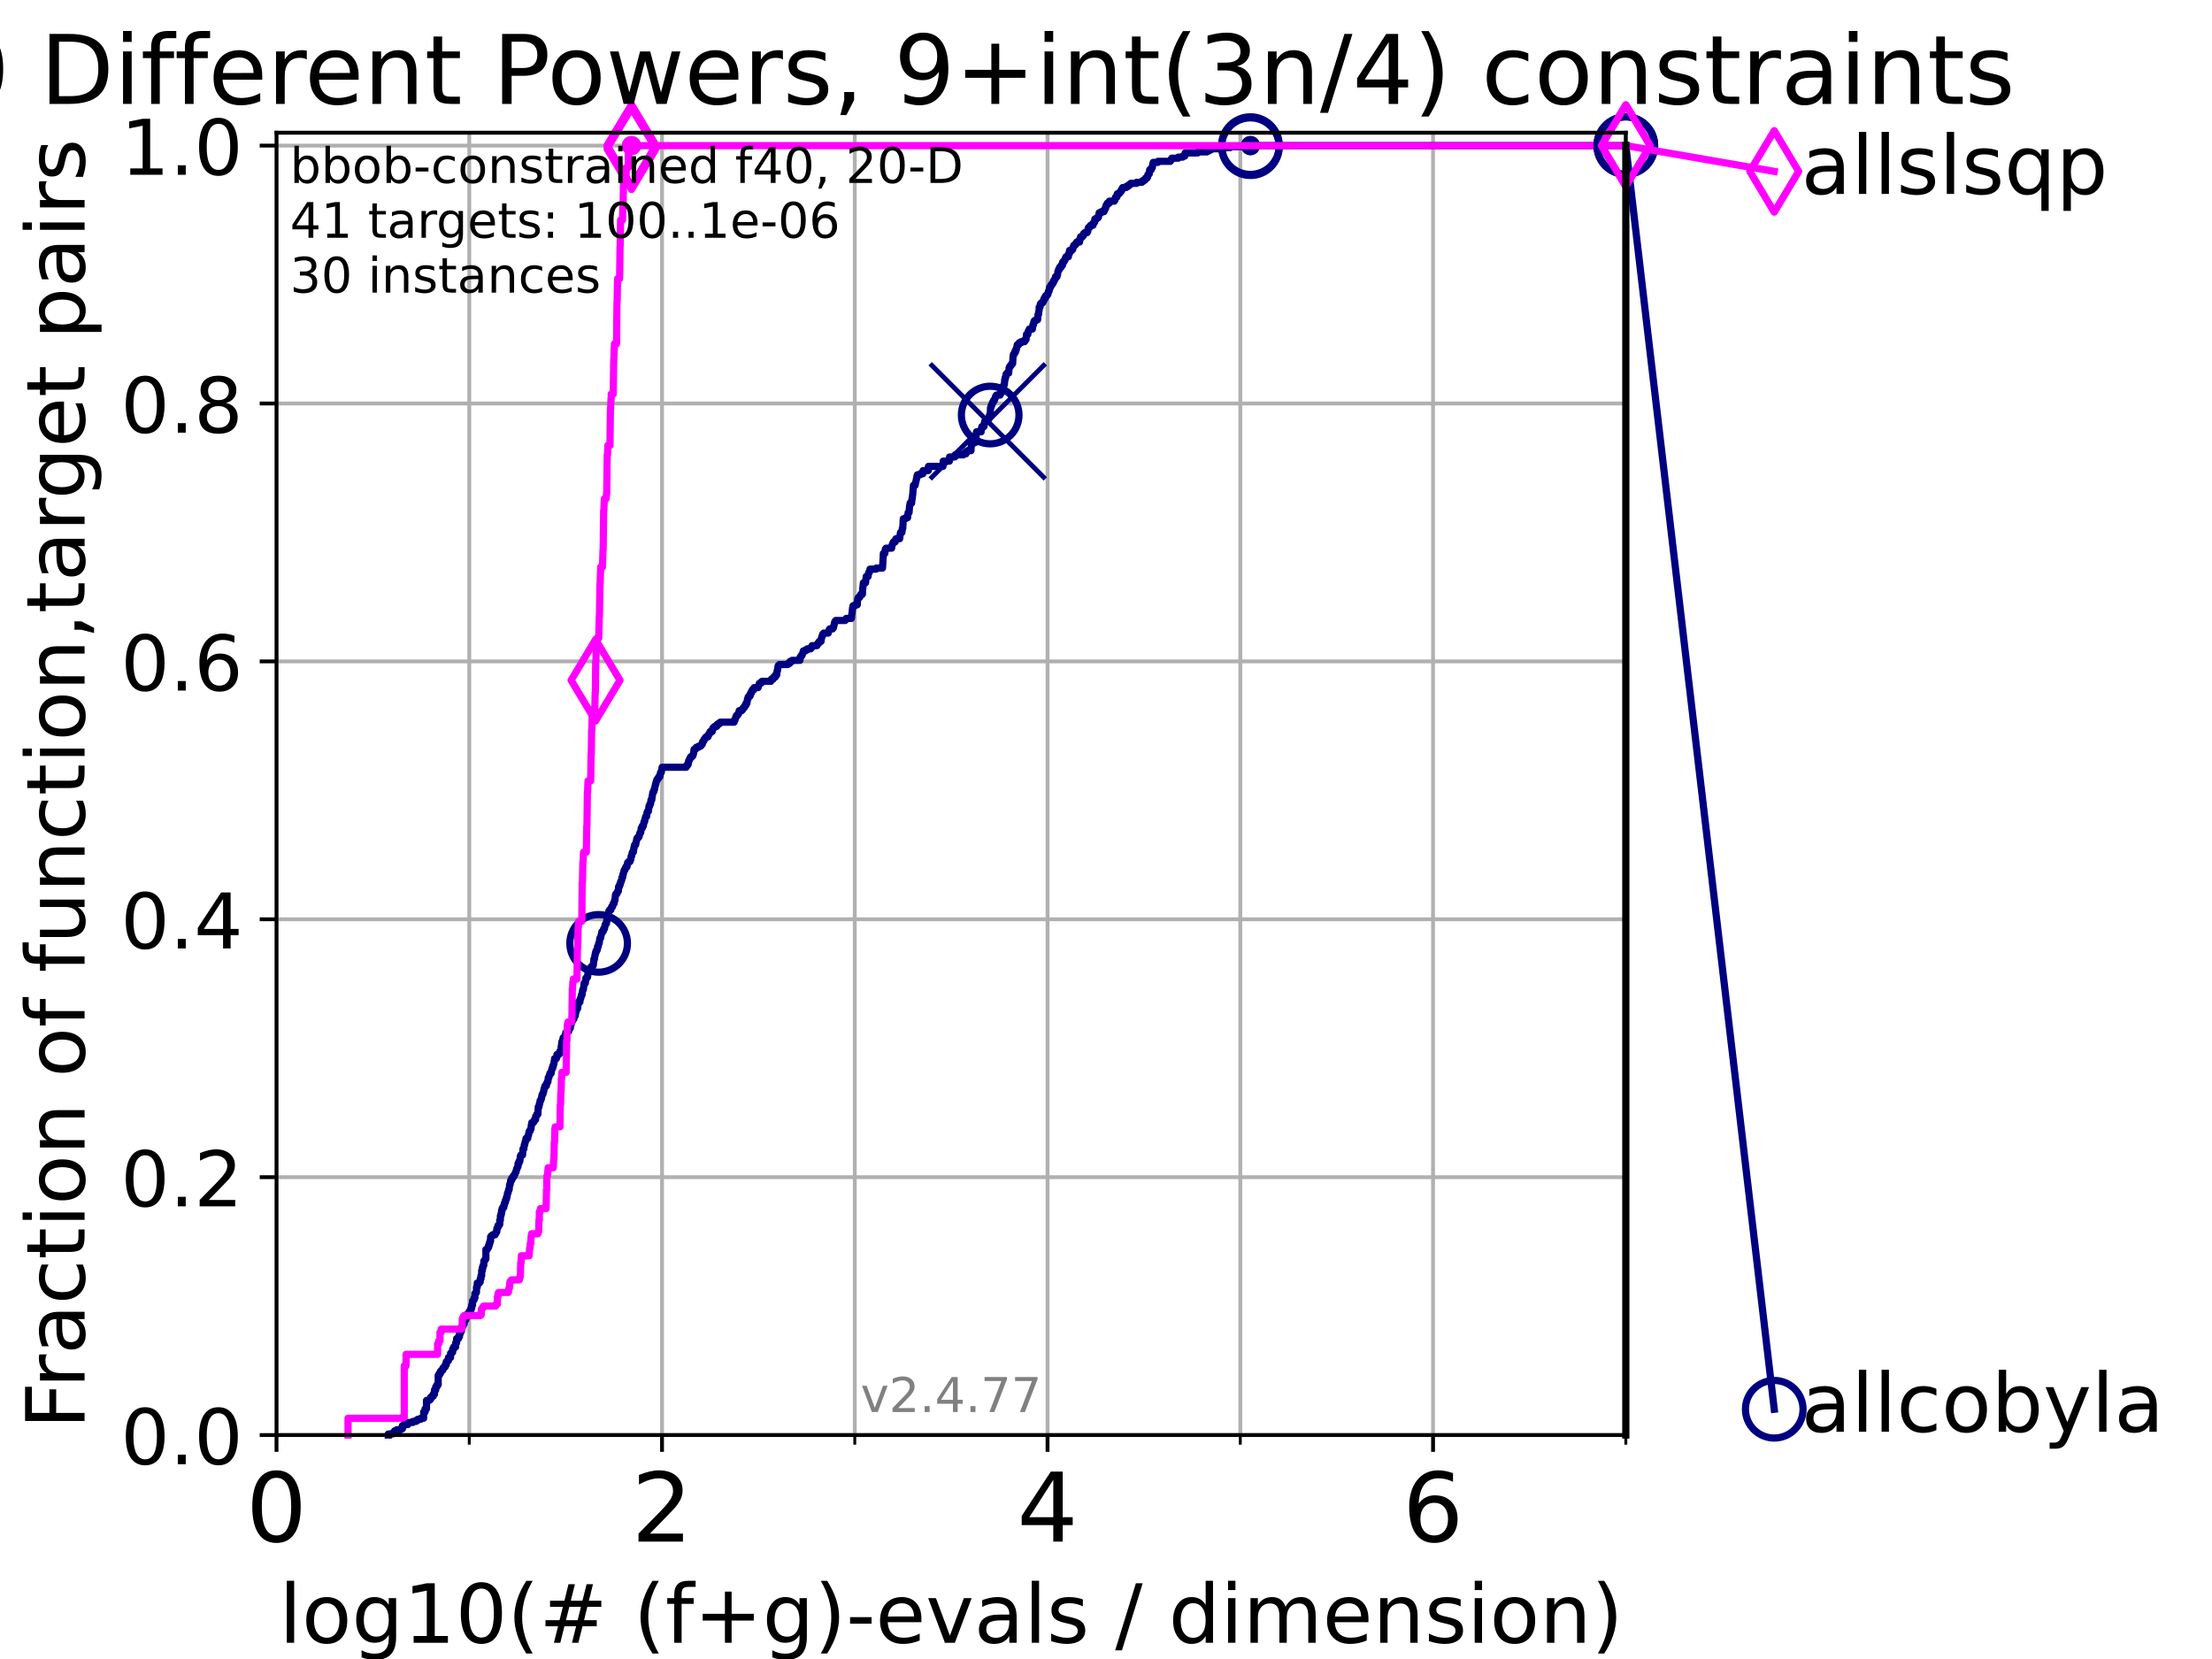 <?xml version="1.0" encoding="utf-8" standalone="no"?>
<!DOCTYPE svg PUBLIC "-//W3C//DTD SVG 1.1//EN"
  "http://www.w3.org/Graphics/SVG/1.1/DTD/svg11.dtd">
<!-- Created with matplotlib (https://matplotlib.org/) -->
<svg height="345.6pt" version="1.1" viewBox="0 0 460.8 345.6" width="460.8pt" xmlns="http://www.w3.org/2000/svg" xmlns:xlink="http://www.w3.org/1999/xlink">
 <defs>
  <style type="text/css">*{stroke-linecap:butt;stroke-linejoin:round;}</style>
 </defs>
 <g id="figure_1">
  <g id="patch_1">
   <path d="M 0 345.6 
L 460.8 345.6 
L 460.8 0 
L 0 0 
z
" style="fill:#ffffff;"/>
  </g>
  <g id="axes_1">
   <g id="patch_2">
    <path d="M 57.6 298.944 
L 338.688 298.944 
L 338.688 27.648 
L 57.6 27.648 
z
" style="fill:#ffffff;"/>
   </g>
   <g id="matplotlib.axis_1">
    <g id="xtick_1">
     <g id="line2d_1">
      <path clip-path="url(#p57a8a0937f)" d="M 57.6 298.944 
L 57.6 27.648 
" style="fill:none;stroke:#b0b0b0;stroke-linecap:square;stroke-width:0.8;"/>
     </g>
     <g id="line2d_2">
      <defs>
       <path d="M 0 0 
L 0 3.5 
" id="mb58b5954d3" style="stroke:#000000;stroke-width:0.8;"/>
      </defs>
      <g>
       <use style="stroke:#000000;stroke-width:0.8;" x="57.6" xlink:href="#mb58b5954d3" y="298.944"/>
      </g>
     </g>
     <g id="text_1">
      <!-- 0 -->
      <g transform="translate(51.237 321.141)scale(0.2 -0.2)">
       <defs>
        <path d="M 31.781 66.406 
Q 24.172 66.406 20.328 58.906 
Q 16.5 51.422 16.5 36.375 
Q 16.5 21.391 20.328 13.891 
Q 24.172 6.391 31.781 6.391 
Q 39.453 6.391 43.281 13.891 
Q 47.125 21.391 47.125 36.375 
Q 47.125 51.422 43.281 58.906 
Q 39.453 66.406 31.781 66.406 
z
M 31.781 74.219 
Q 44.047 74.219 50.516 64.516 
Q 56.984 54.828 56.984 36.375 
Q 56.984 17.969 50.516 8.266 
Q 44.047 -1.422 31.781 -1.422 
Q 19.531 -1.422 13.062 8.266 
Q 6.594 17.969 6.594 36.375 
Q 6.594 54.828 13.062 64.516 
Q 19.531 74.219 31.781 74.219 
z
" id="DejaVuSans-48"/>
       </defs>
       <use xlink:href="#DejaVuSans-48"/>
      </g>
     </g>
    </g>
    <g id="xtick_2">
     <g id="line2d_3">
      <path clip-path="url(#p57a8a0937f)" d="M 137.911 298.944 
L 137.911 27.648 
" style="fill:none;stroke:#b0b0b0;stroke-linecap:square;stroke-width:0.8;"/>
     </g>
     <g id="line2d_4">
      <g>
       <use style="stroke:#000000;stroke-width:0.8;" x="137.911" xlink:href="#mb58b5954d3" y="298.944"/>
      </g>
     </g>
     <g id="text_2">
      <!-- 2 -->
      <g transform="translate(131.548 321.141)scale(0.2 -0.2)">
       <defs>
        <path d="M 19.188 8.297 
L 53.609 8.297 
L 53.609 0 
L 7.328 0 
L 7.328 8.297 
Q 12.938 14.109 22.625 23.891 
Q 32.328 33.688 34.812 36.531 
Q 39.547 41.844 41.422 45.531 
Q 43.312 49.219 43.312 52.781 
Q 43.312 58.594 39.234 62.25 
Q 35.156 65.922 28.609 65.922 
Q 23.969 65.922 18.812 64.312 
Q 13.672 62.703 7.812 59.422 
L 7.812 69.391 
Q 13.766 71.781 18.938 73 
Q 24.125 74.219 28.422 74.219 
Q 39.75 74.219 46.484 68.547 
Q 53.219 62.891 53.219 53.422 
Q 53.219 48.922 51.531 44.891 
Q 49.859 40.875 45.406 35.406 
Q 44.188 33.984 37.641 27.219 
Q 31.109 20.453 19.188 8.297 
z
" id="DejaVuSans-50"/>
       </defs>
       <use xlink:href="#DejaVuSans-50"/>
      </g>
     </g>
    </g>
    <g id="xtick_3">
     <g id="line2d_5">
      <path clip-path="url(#p57a8a0937f)" d="M 218.222 298.944 
L 218.222 27.648 
" style="fill:none;stroke:#b0b0b0;stroke-linecap:square;stroke-width:0.8;"/>
     </g>
     <g id="line2d_6">
      <g>
       <use style="stroke:#000000;stroke-width:0.8;" x="218.222" xlink:href="#mb58b5954d3" y="298.944"/>
      </g>
     </g>
     <g id="text_3">
      <!-- 4 -->
      <g transform="translate(211.859 321.141)scale(0.2 -0.2)">
       <defs>
        <path d="M 37.797 64.312 
L 12.891 25.391 
L 37.797 25.391 
z
M 35.203 72.906 
L 47.609 72.906 
L 47.609 25.391 
L 58.016 25.391 
L 58.016 17.188 
L 47.609 17.188 
L 47.609 0 
L 37.797 0 
L 37.797 17.188 
L 4.891 17.188 
L 4.891 26.703 
z
" id="DejaVuSans-52"/>
       </defs>
       <use xlink:href="#DejaVuSans-52"/>
      </g>
     </g>
    </g>
    <g id="xtick_4">
     <g id="line2d_7">
      <path clip-path="url(#p57a8a0937f)" d="M 298.533 298.944 
L 298.533 27.648 
" style="fill:none;stroke:#b0b0b0;stroke-linecap:square;stroke-width:0.8;"/>
     </g>
     <g id="line2d_8">
      <g>
       <use style="stroke:#000000;stroke-width:0.8;" x="298.533" xlink:href="#mb58b5954d3" y="298.944"/>
      </g>
     </g>
     <g id="text_4">
      <!-- 6 -->
      <g transform="translate(292.17 321.141)scale(0.2 -0.2)">
       <defs>
        <path d="M 33.016 40.375 
Q 26.375 40.375 22.484 35.828 
Q 18.609 31.297 18.609 23.391 
Q 18.609 15.531 22.484 10.953 
Q 26.375 6.391 33.016 6.391 
Q 39.656 6.391 43.531 10.953 
Q 47.406 15.531 47.406 23.391 
Q 47.406 31.297 43.531 35.828 
Q 39.656 40.375 33.016 40.375 
z
M 52.594 71.297 
L 52.594 62.312 
Q 48.875 64.062 45.094 64.984 
Q 41.312 65.922 37.594 65.922 
Q 27.828 65.922 22.672 59.328 
Q 17.531 52.734 16.797 39.406 
Q 19.672 43.656 24.016 45.922 
Q 28.375 48.188 33.594 48.188 
Q 44.578 48.188 50.953 41.516 
Q 57.328 34.859 57.328 23.391 
Q 57.328 12.156 50.688 5.359 
Q 44.047 -1.422 33.016 -1.422 
Q 20.359 -1.422 13.672 8.266 
Q 6.984 17.969 6.984 36.375 
Q 6.984 53.656 15.188 63.938 
Q 23.391 74.219 37.203 74.219 
Q 40.922 74.219 44.703 73.484 
Q 48.484 72.75 52.594 71.297 
z
" id="DejaVuSans-54"/>
       </defs>
       <use xlink:href="#DejaVuSans-54"/>
      </g>
     </g>
    </g>
    <g id="xtick_5">
     <g id="line2d_9">
      <path clip-path="url(#p57a8a0937f)" d="M 97.755 298.944 
L 97.755 27.648 
" style="fill:none;stroke:#b0b0b0;stroke-linecap:square;stroke-width:0.8;"/>
     </g>
     <g id="line2d_10">
      <defs>
       <path d="M 0 0 
L 0 2 
" id="m2ad832bcd9" style="stroke:#000000;stroke-width:0.6;"/>
      </defs>
      <g>
       <use style="stroke:#000000;stroke-width:0.6;" x="97.755" xlink:href="#m2ad832bcd9" y="298.944"/>
      </g>
     </g>
    </g>
    <g id="xtick_6">
     <g id="line2d_11">
      <path clip-path="url(#p57a8a0937f)" d="M 178.066 298.944 
L 178.066 27.648 
" style="fill:none;stroke:#b0b0b0;stroke-linecap:square;stroke-width:0.8;"/>
     </g>
     <g id="line2d_12">
      <g>
       <use style="stroke:#000000;stroke-width:0.6;" x="178.066" xlink:href="#m2ad832bcd9" y="298.944"/>
      </g>
     </g>
    </g>
    <g id="xtick_7">
     <g id="line2d_13">
      <path clip-path="url(#p57a8a0937f)" d="M 258.377 298.944 
L 258.377 27.648 
" style="fill:none;stroke:#b0b0b0;stroke-linecap:square;stroke-width:0.8;"/>
     </g>
     <g id="line2d_14">
      <g>
       <use style="stroke:#000000;stroke-width:0.6;" x="258.377" xlink:href="#m2ad832bcd9" y="298.944"/>
      </g>
     </g>
    </g>
    <g id="xtick_8">
     <g id="line2d_15">
      <path clip-path="url(#p57a8a0937f)" d="M 338.688 298.944 
L 338.688 27.648 
" style="fill:none;stroke:#b0b0b0;stroke-linecap:square;stroke-width:0.8;"/>
     </g>
     <g id="line2d_16">
      <g>
       <use style="stroke:#000000;stroke-width:0.6;" x="338.688" xlink:href="#m2ad832bcd9" y="298.944"/>
      </g>
     </g>
    </g>
    <g id="text_5">
     <!-- log10(# (f+g)-evals / dimension) -->
     <g transform="translate(58.145 342.218)scale(0.17 -0.17)">
      <defs>
       <path d="M 9.422 75.984 
L 18.406 75.984 
L 18.406 0 
L 9.422 0 
z
" id="DejaVuSans-108"/>
       <path d="M 30.609 48.391 
Q 23.391 48.391 19.188 42.75 
Q 14.984 37.109 14.984 27.297 
Q 14.984 17.484 19.156 11.844 
Q 23.344 6.203 30.609 6.203 
Q 37.797 6.203 41.984 11.859 
Q 46.188 17.531 46.188 27.297 
Q 46.188 37.016 41.984 42.703 
Q 37.797 48.391 30.609 48.391 
z
M 30.609 56 
Q 42.328 56 49.016 48.375 
Q 55.719 40.766 55.719 27.297 
Q 55.719 13.875 49.016 6.219 
Q 42.328 -1.422 30.609 -1.422 
Q 18.844 -1.422 12.172 6.219 
Q 5.516 13.875 5.516 27.297 
Q 5.516 40.766 12.172 48.375 
Q 18.844 56 30.609 56 
z
" id="DejaVuSans-111"/>
       <path d="M 45.406 27.984 
Q 45.406 37.75 41.375 43.109 
Q 37.359 48.484 30.078 48.484 
Q 22.859 48.484 18.828 43.109 
Q 14.797 37.75 14.797 27.984 
Q 14.797 18.266 18.828 12.891 
Q 22.859 7.516 30.078 7.516 
Q 37.359 7.516 41.375 12.891 
Q 45.406 18.266 45.406 27.984 
z
M 54.391 6.781 
Q 54.391 -7.172 48.188 -13.984 
Q 42 -20.797 29.203 -20.797 
Q 24.469 -20.797 20.266 -20.094 
Q 16.062 -19.391 12.109 -17.922 
L 12.109 -9.188 
Q 16.062 -11.328 19.922 -12.344 
Q 23.781 -13.375 27.781 -13.375 
Q 36.625 -13.375 41.016 -8.766 
Q 45.406 -4.156 45.406 5.172 
L 45.406 9.625 
Q 42.625 4.781 38.281 2.391 
Q 33.938 0 27.875 0 
Q 17.828 0 11.672 7.656 
Q 5.516 15.328 5.516 27.984 
Q 5.516 40.672 11.672 48.328 
Q 17.828 56 27.875 56 
Q 33.938 56 38.281 53.609 
Q 42.625 51.219 45.406 46.391 
L 45.406 54.688 
L 54.391 54.688 
z
" id="DejaVuSans-103"/>
       <path d="M 12.406 8.297 
L 28.516 8.297 
L 28.516 63.922 
L 10.984 60.406 
L 10.984 69.391 
L 28.422 72.906 
L 38.281 72.906 
L 38.281 8.297 
L 54.391 8.297 
L 54.391 0 
L 12.406 0 
z
" id="DejaVuSans-49"/>
       <path d="M 31 75.875 
Q 24.469 64.656 21.281 53.656 
Q 18.109 42.672 18.109 31.391 
Q 18.109 20.125 21.312 9.062 
Q 24.516 -2 31 -13.188 
L 23.188 -13.188 
Q 15.875 -1.703 12.234 9.375 
Q 8.594 20.453 8.594 31.391 
Q 8.594 42.281 12.203 53.312 
Q 15.828 64.359 23.188 75.875 
z
" id="DejaVuSans-40"/>
       <path d="M 51.125 44 
L 36.922 44 
L 32.812 27.688 
L 47.125 27.688 
z
M 43.797 71.781 
L 38.719 51.516 
L 52.984 51.516 
L 58.109 71.781 
L 65.922 71.781 
L 60.891 51.516 
L 76.125 51.516 
L 76.125 44 
L 58.984 44 
L 54.984 27.688 
L 70.516 27.688 
L 70.516 20.219 
L 53.078 20.219 
L 48 0 
L 40.188 0 
L 45.219 20.219 
L 30.906 20.219 
L 25.875 0 
L 18.016 0 
L 23.094 20.219 
L 7.719 20.219 
L 7.719 27.688 
L 24.906 27.688 
L 29 44 
L 13.281 44 
L 13.281 51.516 
L 30.906 51.516 
L 35.891 71.781 
z
" id="DejaVuSans-35"/>
       <path id="DejaVuSans-32"/>
       <path d="M 37.109 75.984 
L 37.109 68.5 
L 28.516 68.5 
Q 23.688 68.5 21.797 66.547 
Q 19.922 64.594 19.922 59.516 
L 19.922 54.688 
L 34.719 54.688 
L 34.719 47.703 
L 19.922 47.703 
L 19.922 0 
L 10.891 0 
L 10.891 47.703 
L 2.297 47.703 
L 2.297 54.688 
L 10.891 54.688 
L 10.891 58.5 
Q 10.891 67.625 15.141 71.797 
Q 19.391 75.984 28.609 75.984 
z
" id="DejaVuSans-102"/>
       <path d="M 46 62.703 
L 46 35.5 
L 73.188 35.5 
L 73.188 27.203 
L 46 27.203 
L 46 0 
L 37.797 0 
L 37.797 27.203 
L 10.594 27.203 
L 10.594 35.5 
L 37.797 35.5 
L 37.797 62.703 
z
" id="DejaVuSans-43"/>
       <path d="M 8.016 75.875 
L 15.828 75.875 
Q 23.141 64.359 26.781 53.312 
Q 30.422 42.281 30.422 31.391 
Q 30.422 20.453 26.781 9.375 
Q 23.141 -1.703 15.828 -13.188 
L 8.016 -13.188 
Q 14.5 -2 17.703 9.062 
Q 20.906 20.125 20.906 31.391 
Q 20.906 42.672 17.703 53.656 
Q 14.5 64.656 8.016 75.875 
z
" id="DejaVuSans-41"/>
       <path d="M 4.891 31.391 
L 31.203 31.391 
L 31.203 23.391 
L 4.891 23.391 
z
" id="DejaVuSans-45"/>
       <path d="M 56.203 29.594 
L 56.203 25.203 
L 14.891 25.203 
Q 15.484 15.922 20.484 11.062 
Q 25.484 6.203 34.422 6.203 
Q 39.594 6.203 44.453 7.469 
Q 49.312 8.734 54.109 11.281 
L 54.109 2.781 
Q 49.266 0.734 44.188 -0.344 
Q 39.109 -1.422 33.891 -1.422 
Q 20.797 -1.422 13.156 6.188 
Q 5.516 13.812 5.516 26.812 
Q 5.516 40.234 12.766 48.109 
Q 20.016 56 32.328 56 
Q 43.359 56 49.781 48.891 
Q 56.203 41.797 56.203 29.594 
z
M 47.219 32.234 
Q 47.125 39.594 43.094 43.984 
Q 39.062 48.391 32.422 48.391 
Q 24.906 48.391 20.391 44.141 
Q 15.875 39.891 15.188 32.172 
z
" id="DejaVuSans-101"/>
       <path d="M 2.984 54.688 
L 12.5 54.688 
L 29.594 8.797 
L 46.688 54.688 
L 56.203 54.688 
L 35.688 0 
L 23.484 0 
z
" id="DejaVuSans-118"/>
       <path d="M 34.281 27.484 
Q 23.391 27.484 19.188 25 
Q 14.984 22.516 14.984 16.5 
Q 14.984 11.719 18.141 8.906 
Q 21.297 6.109 26.703 6.109 
Q 34.188 6.109 38.703 11.406 
Q 43.219 16.703 43.219 25.484 
L 43.219 27.484 
z
M 52.203 31.203 
L 52.203 0 
L 43.219 0 
L 43.219 8.297 
Q 40.141 3.328 35.547 0.953 
Q 30.953 -1.422 24.312 -1.422 
Q 15.922 -1.422 10.953 3.297 
Q 6 8.016 6 15.922 
Q 6 25.141 12.172 29.828 
Q 18.359 34.516 30.609 34.516 
L 43.219 34.516 
L 43.219 35.406 
Q 43.219 41.609 39.141 45 
Q 35.062 48.391 27.688 48.391 
Q 23 48.391 18.547 47.266 
Q 14.109 46.141 10.016 43.891 
L 10.016 52.203 
Q 14.938 54.109 19.578 55.047 
Q 24.219 56 28.609 56 
Q 40.484 56 46.344 49.844 
Q 52.203 43.703 52.203 31.203 
z
" id="DejaVuSans-97"/>
       <path d="M 44.281 53.078 
L 44.281 44.578 
Q 40.484 46.531 36.375 47.5 
Q 32.281 48.484 27.875 48.484 
Q 21.188 48.484 17.844 46.438 
Q 14.5 44.391 14.5 40.281 
Q 14.5 37.156 16.891 35.375 
Q 19.281 33.594 26.516 31.984 
L 29.594 31.297 
Q 39.156 29.25 43.188 25.516 
Q 47.219 21.781 47.219 15.094 
Q 47.219 7.469 41.188 3.016 
Q 35.156 -1.422 24.609 -1.422 
Q 20.219 -1.422 15.453 -0.562 
Q 10.688 0.297 5.422 2 
L 5.422 11.281 
Q 10.406 8.688 15.234 7.391 
Q 20.062 6.109 24.812 6.109 
Q 31.156 6.109 34.562 8.281 
Q 37.984 10.453 37.984 14.406 
Q 37.984 18.062 35.516 20.016 
Q 33.062 21.969 24.703 23.781 
L 21.578 24.516 
Q 13.234 26.266 9.516 29.906 
Q 5.812 33.547 5.812 39.891 
Q 5.812 47.609 11.281 51.797 
Q 16.75 56 26.812 56 
Q 31.781 56 36.172 55.266 
Q 40.578 54.547 44.281 53.078 
z
" id="DejaVuSans-115"/>
       <path d="M 25.391 72.906 
L 33.688 72.906 
L 8.297 -9.281 
L 0 -9.281 
z
" id="DejaVuSans-47"/>
       <path d="M 45.406 46.391 
L 45.406 75.984 
L 54.391 75.984 
L 54.391 0 
L 45.406 0 
L 45.406 8.203 
Q 42.578 3.328 38.25 0.953 
Q 33.938 -1.422 27.875 -1.422 
Q 17.969 -1.422 11.734 6.484 
Q 5.516 14.406 5.516 27.297 
Q 5.516 40.188 11.734 48.094 
Q 17.969 56 27.875 56 
Q 33.938 56 38.25 53.625 
Q 42.578 51.266 45.406 46.391 
z
M 14.797 27.297 
Q 14.797 17.391 18.875 11.75 
Q 22.953 6.109 30.078 6.109 
Q 37.203 6.109 41.297 11.75 
Q 45.406 17.391 45.406 27.297 
Q 45.406 37.203 41.297 42.844 
Q 37.203 48.484 30.078 48.484 
Q 22.953 48.484 18.875 42.844 
Q 14.797 37.203 14.797 27.297 
z
" id="DejaVuSans-100"/>
       <path d="M 9.422 54.688 
L 18.406 54.688 
L 18.406 0 
L 9.422 0 
z
M 9.422 75.984 
L 18.406 75.984 
L 18.406 64.594 
L 9.422 64.594 
z
" id="DejaVuSans-105"/>
       <path d="M 52 44.188 
Q 55.375 50.25 60.062 53.125 
Q 64.75 56 71.094 56 
Q 79.641 56 84.281 50.016 
Q 88.922 44.047 88.922 33.016 
L 88.922 0 
L 79.891 0 
L 79.891 32.719 
Q 79.891 40.578 77.094 44.375 
Q 74.312 48.188 68.609 48.188 
Q 61.625 48.188 57.562 43.547 
Q 53.516 38.922 53.516 30.906 
L 53.516 0 
L 44.484 0 
L 44.484 32.719 
Q 44.484 40.625 41.703 44.406 
Q 38.922 48.188 33.109 48.188 
Q 26.219 48.188 22.156 43.531 
Q 18.109 38.875 18.109 30.906 
L 18.109 0 
L 9.078 0 
L 9.078 54.688 
L 18.109 54.688 
L 18.109 46.188 
Q 21.188 51.219 25.484 53.609 
Q 29.781 56 35.688 56 
Q 41.656 56 45.828 52.969 
Q 50 49.953 52 44.188 
z
" id="DejaVuSans-109"/>
       <path d="M 54.891 33.016 
L 54.891 0 
L 45.906 0 
L 45.906 32.719 
Q 45.906 40.484 42.875 44.328 
Q 39.844 48.188 33.797 48.188 
Q 26.516 48.188 22.312 43.547 
Q 18.109 38.922 18.109 30.906 
L 18.109 0 
L 9.078 0 
L 9.078 54.688 
L 18.109 54.688 
L 18.109 46.188 
Q 21.344 51.125 25.703 53.562 
Q 30.078 56 35.797 56 
Q 45.219 56 50.047 50.172 
Q 54.891 44.344 54.891 33.016 
z
" id="DejaVuSans-110"/>
      </defs>
      <use xlink:href="#DejaVuSans-108"/>
      <use x="27.783" xlink:href="#DejaVuSans-111"/>
      <use x="88.965" xlink:href="#DejaVuSans-103"/>
      <use x="152.441" xlink:href="#DejaVuSans-49"/>
      <use x="216.064" xlink:href="#DejaVuSans-48"/>
      <use x="279.688" xlink:href="#DejaVuSans-40"/>
      <use x="318.701" xlink:href="#DejaVuSans-35"/>
      <use x="402.49" xlink:href="#DejaVuSans-32"/>
      <use x="434.277" xlink:href="#DejaVuSans-40"/>
      <use x="473.291" xlink:href="#DejaVuSans-102"/>
      <use x="508.496" xlink:href="#DejaVuSans-43"/>
      <use x="592.285" xlink:href="#DejaVuSans-103"/>
      <use x="655.762" xlink:href="#DejaVuSans-41"/>
      <use x="694.775" xlink:href="#DejaVuSans-45"/>
      <use x="730.859" xlink:href="#DejaVuSans-101"/>
      <use x="792.383" xlink:href="#DejaVuSans-118"/>
      <use x="851.562" xlink:href="#DejaVuSans-97"/>
      <use x="912.842" xlink:href="#DejaVuSans-108"/>
      <use x="940.625" xlink:href="#DejaVuSans-115"/>
      <use x="992.725" xlink:href="#DejaVuSans-32"/>
      <use x="1024.512" xlink:href="#DejaVuSans-47"/>
      <use x="1058.203" xlink:href="#DejaVuSans-32"/>
      <use x="1089.99" xlink:href="#DejaVuSans-100"/>
      <use x="1153.467" xlink:href="#DejaVuSans-105"/>
      <use x="1181.25" xlink:href="#DejaVuSans-109"/>
      <use x="1278.662" xlink:href="#DejaVuSans-101"/>
      <use x="1340.186" xlink:href="#DejaVuSans-110"/>
      <use x="1403.564" xlink:href="#DejaVuSans-115"/>
      <use x="1455.664" xlink:href="#DejaVuSans-105"/>
      <use x="1483.447" xlink:href="#DejaVuSans-111"/>
      <use x="1544.629" xlink:href="#DejaVuSans-110"/>
      <use x="1608.008" xlink:href="#DejaVuSans-41"/>
     </g>
    </g>
   </g>
   <g id="matplotlib.axis_2">
    <g id="ytick_1">
     <g id="line2d_17">
      <path clip-path="url(#p57a8a0937f)" d="M 57.6 298.944 
L 338.688 298.944 
" style="fill:none;stroke:#b0b0b0;stroke-linecap:square;stroke-width:0.8;"/>
     </g>
     <g id="line2d_18">
      <defs>
       <path d="M 0 0 
L -3.5 0 
" id="mdf8a46f137" style="stroke:#000000;stroke-width:0.8;"/>
      </defs>
      <g>
       <use style="stroke:#000000;stroke-width:0.8;" x="57.6" xlink:href="#mdf8a46f137" y="298.944"/>
      </g>
     </g>
     <g id="text_6">
      <!-- 0.0 -->
      <g transform="translate(25.155 305.023)scale(0.16 -0.16)">
       <defs>
        <path d="M 10.688 12.406 
L 21 12.406 
L 21 0 
L 10.688 0 
z
" id="DejaVuSans-46"/>
       </defs>
       <use xlink:href="#DejaVuSans-48"/>
       <use x="63.623" xlink:href="#DejaVuSans-46"/>
       <use x="95.41" xlink:href="#DejaVuSans-48"/>
      </g>
     </g>
    </g>
    <g id="ytick_2">
     <g id="line2d_19">
      <path clip-path="url(#p57a8a0937f)" d="M 57.6 245.222 
L 338.688 245.222 
" style="fill:none;stroke:#b0b0b0;stroke-linecap:square;stroke-width:0.8;"/>
     </g>
     <g id="line2d_20">
      <g>
       <use style="stroke:#000000;stroke-width:0.8;" x="57.6" xlink:href="#mdf8a46f137" y="245.222"/>
      </g>
     </g>
     <g id="text_7">
      <!-- 0.2 -->
      <g transform="translate(25.155 251.301)scale(0.16 -0.16)">
       <use xlink:href="#DejaVuSans-48"/>
       <use x="63.623" xlink:href="#DejaVuSans-46"/>
       <use x="95.41" xlink:href="#DejaVuSans-50"/>
      </g>
     </g>
    </g>
    <g id="ytick_3">
     <g id="line2d_21">
      <path clip-path="url(#p57a8a0937f)" d="M 57.6 191.5 
L 338.688 191.5 
" style="fill:none;stroke:#b0b0b0;stroke-linecap:square;stroke-width:0.8;"/>
     </g>
     <g id="line2d_22">
      <g>
       <use style="stroke:#000000;stroke-width:0.8;" x="57.6" xlink:href="#mdf8a46f137" y="191.5"/>
      </g>
     </g>
     <g id="text_8">
      <!-- 0.4 -->
      <g transform="translate(25.155 197.579)scale(0.16 -0.16)">
       <use xlink:href="#DejaVuSans-48"/>
       <use x="63.623" xlink:href="#DejaVuSans-46"/>
       <use x="95.41" xlink:href="#DejaVuSans-52"/>
      </g>
     </g>
    </g>
    <g id="ytick_4">
     <g id="line2d_23">
      <path clip-path="url(#p57a8a0937f)" d="M 57.6 137.778 
L 338.688 137.778 
" style="fill:none;stroke:#b0b0b0;stroke-linecap:square;stroke-width:0.8;"/>
     </g>
     <g id="line2d_24">
      <g>
       <use style="stroke:#000000;stroke-width:0.8;" x="57.6" xlink:href="#mdf8a46f137" y="137.778"/>
      </g>
     </g>
     <g id="text_9">
      <!-- 0.6 -->
      <g transform="translate(25.155 143.857)scale(0.16 -0.16)">
       <use xlink:href="#DejaVuSans-48"/>
       <use x="63.623" xlink:href="#DejaVuSans-46"/>
       <use x="95.41" xlink:href="#DejaVuSans-54"/>
      </g>
     </g>
    </g>
    <g id="ytick_5">
     <g id="line2d_25">
      <path clip-path="url(#p57a8a0937f)" d="M 57.6 84.056 
L 338.688 84.056 
" style="fill:none;stroke:#b0b0b0;stroke-linecap:square;stroke-width:0.8;"/>
     </g>
     <g id="line2d_26">
      <g>
       <use style="stroke:#000000;stroke-width:0.8;" x="57.6" xlink:href="#mdf8a46f137" y="84.056"/>
      </g>
     </g>
     <g id="text_10">
      <!-- 0.8 -->
      <g transform="translate(25.155 90.135)scale(0.16 -0.16)">
       <defs>
        <path d="M 31.781 34.625 
Q 24.75 34.625 20.719 30.859 
Q 16.703 27.094 16.703 20.516 
Q 16.703 13.922 20.719 10.156 
Q 24.75 6.391 31.781 6.391 
Q 38.812 6.391 42.859 10.172 
Q 46.922 13.969 46.922 20.516 
Q 46.922 27.094 42.891 30.859 
Q 38.875 34.625 31.781 34.625 
z
M 21.922 38.812 
Q 15.578 40.375 12.031 44.719 
Q 8.5 49.078 8.5 55.328 
Q 8.5 64.062 14.719 69.141 
Q 20.953 74.219 31.781 74.219 
Q 42.672 74.219 48.875 69.141 
Q 55.078 64.062 55.078 55.328 
Q 55.078 49.078 51.531 44.719 
Q 48 40.375 41.703 38.812 
Q 48.828 37.156 52.797 32.312 
Q 56.781 27.484 56.781 20.516 
Q 56.781 9.906 50.312 4.234 
Q 43.844 -1.422 31.781 -1.422 
Q 19.734 -1.422 13.25 4.234 
Q 6.781 9.906 6.781 20.516 
Q 6.781 27.484 10.781 32.312 
Q 14.797 37.156 21.922 38.812 
z
M 18.312 54.391 
Q 18.312 48.734 21.844 45.562 
Q 25.391 42.391 31.781 42.391 
Q 38.141 42.391 41.719 45.562 
Q 45.312 48.734 45.312 54.391 
Q 45.312 60.062 41.719 63.234 
Q 38.141 66.406 31.781 66.406 
Q 25.391 66.406 21.844 63.234 
Q 18.312 60.062 18.312 54.391 
z
" id="DejaVuSans-56"/>
       </defs>
       <use xlink:href="#DejaVuSans-48"/>
       <use x="63.623" xlink:href="#DejaVuSans-46"/>
       <use x="95.41" xlink:href="#DejaVuSans-56"/>
      </g>
     </g>
    </g>
    <g id="ytick_6">
     <g id="line2d_27">
      <path clip-path="url(#p57a8a0937f)" d="M 57.6 30.334 
L 338.688 30.334 
" style="fill:none;stroke:#b0b0b0;stroke-linecap:square;stroke-width:0.8;"/>
     </g>
     <g id="line2d_28">
      <g>
       <use style="stroke:#000000;stroke-width:0.8;" x="57.6" xlink:href="#mdf8a46f137" y="30.334"/>
      </g>
     </g>
     <g id="text_11">
      <!-- 1.0 -->
      <g transform="translate(25.155 36.413)scale(0.16 -0.16)">
       <use xlink:href="#DejaVuSans-49"/>
       <use x="63.623" xlink:href="#DejaVuSans-46"/>
       <use x="95.41" xlink:href="#DejaVuSans-48"/>
      </g>
     </g>
    </g>
    <g id="text_12">
     <!-- Fraction of function,target pairs -->
     <g transform="translate(17.62 297.681)rotate(-90)scale(0.17 -0.17)">
      <defs>
       <path d="M 9.812 72.906 
L 51.703 72.906 
L 51.703 64.594 
L 19.672 64.594 
L 19.672 43.109 
L 48.578 43.109 
L 48.578 34.812 
L 19.672 34.812 
L 19.672 0 
L 9.812 0 
z
" id="DejaVuSans-70"/>
       <path d="M 41.109 46.297 
Q 39.594 47.172 37.812 47.578 
Q 36.031 48 33.891 48 
Q 26.266 48 22.188 43.047 
Q 18.109 38.094 18.109 28.812 
L 18.109 0 
L 9.078 0 
L 9.078 54.688 
L 18.109 54.688 
L 18.109 46.188 
Q 20.953 51.172 25.484 53.578 
Q 30.031 56 36.531 56 
Q 37.453 56 38.578 55.875 
Q 39.703 55.766 41.062 55.516 
z
" id="DejaVuSans-114"/>
       <path d="M 48.781 52.594 
L 48.781 44.188 
Q 44.969 46.297 41.141 47.344 
Q 37.312 48.391 33.406 48.391 
Q 24.656 48.391 19.812 42.844 
Q 14.984 37.312 14.984 27.297 
Q 14.984 17.281 19.812 11.734 
Q 24.656 6.203 33.406 6.203 
Q 37.312 6.203 41.141 7.25 
Q 44.969 8.297 48.781 10.406 
L 48.781 2.094 
Q 45.016 0.344 40.984 -0.531 
Q 36.969 -1.422 32.422 -1.422 
Q 20.062 -1.422 12.781 6.344 
Q 5.516 14.109 5.516 27.297 
Q 5.516 40.672 12.859 48.328 
Q 20.219 56 33.016 56 
Q 37.156 56 41.109 55.141 
Q 45.062 54.297 48.781 52.594 
z
" id="DejaVuSans-99"/>
       <path d="M 18.312 70.219 
L 18.312 54.688 
L 36.812 54.688 
L 36.812 47.703 
L 18.312 47.703 
L 18.312 18.016 
Q 18.312 11.328 20.141 9.422 
Q 21.969 7.516 27.594 7.516 
L 36.812 7.516 
L 36.812 0 
L 27.594 0 
Q 17.188 0 13.234 3.875 
Q 9.281 7.766 9.281 18.016 
L 9.281 47.703 
L 2.688 47.703 
L 2.688 54.688 
L 9.281 54.688 
L 9.281 70.219 
z
" id="DejaVuSans-116"/>
       <path d="M 8.5 21.578 
L 8.5 54.688 
L 17.484 54.688 
L 17.484 21.922 
Q 17.484 14.156 20.5 10.266 
Q 23.531 6.391 29.594 6.391 
Q 36.859 6.391 41.078 11.031 
Q 45.312 15.672 45.312 23.688 
L 45.312 54.688 
L 54.297 54.688 
L 54.297 0 
L 45.312 0 
L 45.312 8.406 
Q 42.047 3.422 37.719 1 
Q 33.406 -1.422 27.688 -1.422 
Q 18.266 -1.422 13.375 4.438 
Q 8.5 10.297 8.5 21.578 
z
M 31.109 56 
z
" id="DejaVuSans-117"/>
       <path d="M 11.719 12.406 
L 22.016 12.406 
L 22.016 4 
L 14.016 -11.625 
L 7.719 -11.625 
L 11.719 4 
z
" id="DejaVuSans-44"/>
       <path d="M 18.109 8.203 
L 18.109 -20.797 
L 9.078 -20.797 
L 9.078 54.688 
L 18.109 54.688 
L 18.109 46.391 
Q 20.953 51.266 25.266 53.625 
Q 29.594 56 35.594 56 
Q 45.562 56 51.781 48.094 
Q 58.016 40.188 58.016 27.297 
Q 58.016 14.406 51.781 6.484 
Q 45.562 -1.422 35.594 -1.422 
Q 29.594 -1.422 25.266 0.953 
Q 20.953 3.328 18.109 8.203 
z
M 48.688 27.297 
Q 48.688 37.203 44.609 42.844 
Q 40.531 48.484 33.406 48.484 
Q 26.266 48.484 22.188 42.844 
Q 18.109 37.203 18.109 27.297 
Q 18.109 17.391 22.188 11.75 
Q 26.266 6.109 33.406 6.109 
Q 40.531 6.109 44.609 11.75 
Q 48.688 17.391 48.688 27.297 
z
" id="DejaVuSans-112"/>
      </defs>
      <use xlink:href="#DejaVuSans-70"/>
      <use x="50.27" xlink:href="#DejaVuSans-114"/>
      <use x="91.383" xlink:href="#DejaVuSans-97"/>
      <use x="152.662" xlink:href="#DejaVuSans-99"/>
      <use x="207.643" xlink:href="#DejaVuSans-116"/>
      <use x="246.852" xlink:href="#DejaVuSans-105"/>
      <use x="274.635" xlink:href="#DejaVuSans-111"/>
      <use x="335.816" xlink:href="#DejaVuSans-110"/>
      <use x="399.195" xlink:href="#DejaVuSans-32"/>
      <use x="430.982" xlink:href="#DejaVuSans-111"/>
      <use x="492.164" xlink:href="#DejaVuSans-102"/>
      <use x="527.369" xlink:href="#DejaVuSans-32"/>
      <use x="559.156" xlink:href="#DejaVuSans-102"/>
      <use x="594.361" xlink:href="#DejaVuSans-117"/>
      <use x="657.74" xlink:href="#DejaVuSans-110"/>
      <use x="721.119" xlink:href="#DejaVuSans-99"/>
      <use x="776.1" xlink:href="#DejaVuSans-116"/>
      <use x="815.309" xlink:href="#DejaVuSans-105"/>
      <use x="843.092" xlink:href="#DejaVuSans-111"/>
      <use x="904.273" xlink:href="#DejaVuSans-110"/>
      <use x="967.652" xlink:href="#DejaVuSans-44"/>
      <use x="999.439" xlink:href="#DejaVuSans-116"/>
      <use x="1038.648" xlink:href="#DejaVuSans-97"/>
      <use x="1099.928" xlink:href="#DejaVuSans-114"/>
      <use x="1139.291" xlink:href="#DejaVuSans-103"/>
      <use x="1202.768" xlink:href="#DejaVuSans-101"/>
      <use x="1264.291" xlink:href="#DejaVuSans-116"/>
      <use x="1303.5" xlink:href="#DejaVuSans-32"/>
      <use x="1335.287" xlink:href="#DejaVuSans-112"/>
      <use x="1398.764" xlink:href="#DejaVuSans-97"/>
      <use x="1460.043" xlink:href="#DejaVuSans-105"/>
      <use x="1487.826" xlink:href="#DejaVuSans-114"/>
      <use x="1528.939" xlink:href="#DejaVuSans-115"/>
     </g>
    </g>
   </g>
   <g id="line2d_29">
    <defs>
     <path d="M 0 1.5 
C 0.398 1.5 0.779 1.342 1.061 1.061 
C 1.342 0.779 1.5 0.398 1.5 0 
C 1.5 -0.398 1.342 -0.779 1.061 -1.061 
C 0.779 -1.342 0.398 -1.5 0 -1.5 
C -0.398 -1.5 -0.779 -1.342 -1.061 -1.061 
C -1.342 -0.779 -1.5 -0.398 -1.5 0 
C -1.5 0.398 -1.342 0.779 -1.061 1.061 
C -0.779 1.342 -0.398 1.5 0 1.5 
z
" id="mbe0639bf73" style="stroke:#000080;"/>
    </defs>
    <g>
     <use style="fill:#000080;stroke:#000080;" x="260.488" xlink:href="#mbe0639bf73" y="30.334"/>
     <use style="fill:#000080;stroke:#000080;" x="260.488" xlink:href="#mbe0639bf73" y="30.334"/>
    </g>
   </g>
   <g id="line2d_30">
    <path d="M 80.881 298.944 
L 80.881 298.726 
L 81.776 298.726 
L 81.776 298.507 
L 82.207 298.507 
L 82.207 298.07 
L 82.627 298.07 
L 82.627 297.852 
L 83.438 297.852 
L 83.438 297.634 
L 83.83 297.634 
L 83.83 296.979 
L 84.213 296.979 
L 84.213 296.76 
L 84.956 296.76 
L 84.956 296.323 
L 86.013 296.323 
L 86.013 296.105 
L 86.684 296.105 
L 86.684 295.887 
L 87.01 295.887 
L 87.01 295.668 
L 87.644 295.668 
L 87.644 295.45 
L 88.256 295.45 
L 88.256 294.14 
L 88.554 294.14 
L 88.554 293.484 
L 88.847 293.484 
L 88.847 291.737 
L 89.419 291.737 
L 89.419 291.519 
L 89.698 291.519 
L 89.698 291.082 
L 89.973 291.082 
L 89.973 290.864 
L 90.243 290.864 
L 90.243 290.427 
L 90.509 290.427 
L 90.509 289.554 
L 90.771 289.554 
L 90.771 288.898 
L 91.03 288.898 
L 91.03 288.462 
L 91.284 288.462 
L 91.284 286.496 
L 91.535 286.496 
L 91.535 286.059 
L 91.783 286.059 
L 91.783 285.623 
L 92.027 285.623 
L 92.027 285.404 
L 92.267 285.404 
L 92.267 284.968 
L 92.504 284.968 
L 92.504 284.749 
L 92.738 284.749 
L 92.738 284.312 
L 92.969 284.312 
L 92.969 283.657 
L 93.197 283.657 
L 93.197 283.439 
L 93.422 283.439 
L 93.422 282.784 
L 93.864 282.784 
L 93.864 281.91 
L 94.081 281.91 
L 94.081 281.692 
L 94.295 281.692 
L 94.295 281.037 
L 94.506 281.037 
L 94.506 280.6 
L 94.921 280.6 
L 94.921 279.726 
L 95.125 279.726 
L 95.125 278.853 
L 95.526 278.853 
L 95.526 278.416 
L 95.723 278.416 
L 95.723 277.761 
L 95.918 277.761 
L 95.918 277.324 
L 96.111 277.324 
L 96.111 276.451 
L 96.301 276.451 
L 96.301 276.232 
L 96.49 276.232 
L 96.49 275.796 
L 96.676 275.796 
L 96.676 275.14 
L 96.861 275.14 
L 96.861 274.922 
L 97.044 274.922 
L 97.044 274.485 
L 97.224 274.485 
L 97.224 273.83 
L 97.58 273.83 
L 97.58 273.612 
L 97.755 273.612 
L 97.755 273.175 
L 97.929 273.175 
L 97.929 272.957 
L 98.101 272.957 
L 98.101 272.52 
L 98.271 272.52 
L 98.271 271.865 
L 98.439 271.865 
L 98.439 270.991 
L 98.606 270.991 
L 98.606 270.773 
L 98.772 270.773 
L 98.772 270.336 
L 98.935 270.336 
L 98.935 269.462 
L 99.098 269.462 
L 99.098 269.244 
L 99.258 269.244 
L 99.258 268.152 
L 99.418 268.152 
L 99.418 267.279 
L 99.887 267.279 
L 99.887 267.06 
L 100.04 267.06 
L 100.04 266.405 
L 100.193 266.405 
L 100.193 265.75 
L 100.344 265.75 
L 100.344 264.658 
L 100.493 264.658 
L 100.493 264.003 
L 100.642 264.003 
L 100.642 263.566 
L 100.789 263.566 
L 100.789 262.693 
L 100.935 262.693 
L 100.935 262.474 
L 101.08 262.474 
L 101.08 262.256 
L 101.223 262.256 
L 101.223 260.29 
L 101.507 260.29 
L 101.507 260.072 
L 101.647 260.072 
L 101.647 259.854 
L 101.786 259.854 
L 101.786 259.417 
L 101.924 259.417 
L 101.924 258.98 
L 102.06 258.98 
L 102.06 258.543 
L 102.196 258.543 
L 102.196 257.67 
L 102.331 257.67 
L 102.331 257.451 
L 102.597 257.451 
L 102.597 257.233 
L 103.118 257.233 
L 103.118 257.015 
L 103.246 257.015 
L 103.246 256.796 
L 103.372 256.796 
L 103.372 256.578 
L 103.498 256.578 
L 103.498 255.923 
L 103.623 255.923 
L 103.623 255.704 
L 103.747 255.704 
L 103.747 255.268 
L 103.993 255.268 
L 103.993 255.049 
L 104.115 255.049 
L 104.115 254.176 
L 104.235 254.176 
L 104.235 253.302 
L 104.355 253.302 
L 104.355 252.865 
L 104.474 252.865 
L 104.474 252.21 
L 104.592 252.21 
L 104.592 251.773 
L 104.71 251.773 
L 104.71 251.555 
L 104.942 251.555 
L 104.942 251.118 
L 105.057 251.118 
L 105.057 250.682 
L 105.172 250.682 
L 105.172 250.463 
L 105.285 250.463 
L 105.285 250.026 
L 105.398 250.026 
L 105.398 249.808 
L 105.51 249.808 
L 105.51 249.371 
L 105.622 249.371 
L 105.733 248.498 
L 105.843 248.498 
L 105.952 247.843 
L 106.061 247.843 
L 106.169 246.751 
L 106.276 246.751 
L 106.383 245.877 
L 106.594 245.877 
L 106.594 245.44 
L 106.803 245.44 
L 106.906 245.004 
L 107.111 245.004 
L 107.213 244.567 
L 107.314 244.567 
L 107.415 244.13 
L 107.515 244.13 
L 107.614 243.475 
L 107.713 243.475 
L 107.811 243.038 
L 107.909 243.038 
L 107.909 242.383 
L 108.103 242.383 
L 108.103 241.946 
L 108.294 241.946 
L 108.389 240.854 
L 108.484 240.854 
L 108.484 240.636 
L 108.857 240.636 
L 108.949 239.326 
L 109.132 239.326 
L 109.222 238.452 
L 109.312 238.452 
L 109.402 237.797 
L 109.491 237.797 
L 109.58 237.142 
L 109.93 237.142 
L 110.017 236.487 
L 110.103 236.487 
L 110.189 235.832 
L 110.274 235.832 
L 110.274 235.613 
L 110.443 235.613 
L 110.527 235.176 
L 110.611 235.176 
L 110.694 234.303 
L 110.777 234.303 
L 110.777 233.866 
L 111.105 233.866 
L 111.105 233.648 
L 111.266 233.648 
L 111.346 233.211 
L 111.585 233.211 
L 111.585 232.556 
L 111.742 232.556 
L 111.82 232.119 
L 112.052 232.119 
L 112.128 230.59 
L 112.281 230.59 
L 112.356 229.935 
L 112.432 229.935 
L 112.507 229.28 
L 112.656 229.28 
L 112.73 228.843 
L 112.804 228.843 
L 112.877 228.188 
L 112.95 228.188 
L 112.95 227.97 
L 113.095 227.97 
L 113.168 227.533 
L 113.24 227.533 
L 113.311 226.878 
L 113.383 226.878 
L 113.454 226.441 
L 113.524 226.441 
L 113.524 226.223 
L 113.804 226.223 
L 113.804 225.786 
L 113.943 225.786 
L 114.012 225.349 
L 114.148 225.349 
L 114.216 224.476 
L 114.352 224.476 
L 114.419 224.039 
L 114.486 224.039 
L 114.552 223.602 
L 114.817 223.602 
L 114.882 222.947 
L 114.947 222.947 
L 115.012 222.51 
L 115.141 222.51 
L 115.141 222.074 
L 115.27 222.074 
L 115.333 221.637 
L 115.397 221.637 
L 115.46 220.982 
L 115.523 220.982 
L 115.523 220.545 
L 115.897 220.545 
L 115.959 220.108 
L 116.02 220.108 
L 116.02 219.671 
L 116.443 219.671 
L 116.443 219.453 
L 116.621 219.453 
L 116.621 219.016 
L 116.739 219.016 
L 116.739 218.798 
L 116.856 218.798 
L 116.914 217.924 
L 116.972 217.924 
L 117.03 217.051 
L 117.145 217.051 
L 117.203 216.614 
L 117.317 216.614 
L 117.317 216.177 
L 117.654 216.177 
L 117.765 215.522 
L 117.821 215.522 
L 117.876 215.085 
L 118.04 215.085 
L 118.04 214.867 
L 118.471 214.867 
L 118.471 214.43 
L 118.629 214.43 
L 118.629 214.212 
L 118.787 214.212 
L 118.891 213.557 
L 118.943 213.557 
L 119.046 212.901 
L 119.148 212.901 
L 119.148 212.683 
L 119.301 212.683 
L 119.402 212.246 
L 119.553 212.246 
L 119.603 211.81 
L 119.702 211.81 
L 119.702 211.591 
L 119.85 211.591 
L 119.948 210.718 
L 120.045 210.718 
L 120.094 210.281 
L 120.191 210.281 
L 120.191 210.063 
L 120.335 210.063 
L 120.43 209.189 
L 120.477 209.189 
L 120.477 208.752 
L 120.806 208.752 
L 120.852 208.097 
L 120.945 208.097 
L 121.037 207.66 
L 121.083 207.66 
L 121.128 207.224 
L 121.265 207.224 
L 121.355 206.35 
L 121.4 206.35 
L 121.4 206.132 
L 121.535 206.132 
L 121.624 205.258 
L 121.668 205.258 
L 121.668 204.821 
L 121.931 204.821 
L 122.018 203.948 
L 122.062 203.948 
L 122.062 203.729 
L 122.277 203.729 
L 122.277 203.511 
L 122.405 203.511 
L 122.489 202.638 
L 122.699 202.638 
L 122.699 202.201 
L 122.824 202.201 
L 122.824 201.764 
L 123.071 201.764 
L 123.071 201.546 
L 123.193 201.546 
L 123.193 201.327 
L 123.474 201.327 
L 123.474 201.109 
L 123.594 201.109 
L 123.673 200.235 
L 123.712 200.235 
L 123.712 199.799 
L 123.83 199.799 
L 123.908 199.143 
L 123.947 199.143 
L 124.024 198.488 
L 124.14 198.488 
L 124.178 198.052 
L 124.331 198.052 
L 124.331 197.833 
L 124.444 197.833 
L 124.482 197.178 
L 124.632 197.178 
L 124.707 196.523 
L 124.818 196.523 
L 124.928 195.649 
L 124.965 195.649 
L 124.965 195.431 
L 125.111 195.431 
L 125.22 194.776 
L 125.256 194.776 
L 125.363 194.121 
L 125.577 194.121 
L 125.577 193.902 
L 125.718 193.902 
L 125.753 193.465 
L 125.927 193.465 
L 126.031 192.81 
L 126.065 192.81 
L 126.065 192.592 
L 126.202 192.592 
L 126.202 192.374 
L 126.338 192.374 
L 126.406 191.718 
L 126.507 191.718 
L 126.607 190.845 
L 126.674 190.845 
L 126.773 190.19 
L 126.806 190.19 
L 126.839 189.753 
L 127.003 189.753 
L 127.003 189.535 
L 127.262 189.535 
L 127.326 189.098 
L 127.421 189.098 
L 127.421 188.879 
L 127.611 188.879 
L 127.674 188.443 
L 127.737 188.443 
L 127.737 188.224 
L 127.923 188.224 
L 128.016 187.569 
L 128.108 187.569 
L 128.199 186.477 
L 128.26 186.477 
L 128.26 186.259 
L 128.471 186.259 
L 128.471 186.04 
L 128.591 186.04 
L 128.68 185.604 
L 128.827 185.604 
L 128.856 184.73 
L 129.031 184.73 
L 129.06 184.293 
L 129.205 184.293 
L 129.291 183.638 
L 129.433 183.638 
L 129.518 183.202 
L 129.546 183.202 
L 129.574 182.765 
L 129.714 182.765 
L 129.77 182.11 
L 129.853 182.11 
L 129.964 181.454 
L 130.046 181.454 
L 130.046 181.236 
L 130.182 181.236 
L 130.291 180.799 
L 130.371 180.799 
L 130.371 180.581 
L 130.612 180.581 
L 130.691 179.926 
L 130.744 179.926 
L 130.744 179.707 
L 130.953 179.707 
L 130.953 179.489 
L 131.236 179.489 
L 131.313 179.052 
L 131.414 179.052 
L 131.465 178.397 
L 131.566 178.397 
L 131.666 177.742 
L 131.74 177.742 
L 131.74 177.524 
L 131.938 177.524 
L 132.036 176.65 
L 132.085 176.65 
L 132.133 176.213 
L 132.206 176.213 
L 132.206 175.995 
L 132.423 175.995 
L 132.518 175.34 
L 132.565 175.34 
L 132.66 174.685 
L 132.801 174.685 
L 132.801 174.466 
L 133.033 174.466 
L 133.033 174.248 
L 133.148 174.248 
L 133.216 173.811 
L 133.262 173.811 
L 133.262 173.593 
L 133.375 173.593 
L 133.375 173.374 
L 133.488 173.374 
L 133.578 172.501 
L 133.8 172.501 
L 133.8 172.064 
L 134.019 172.064 
L 134.128 171.409 
L 134.15 171.409 
L 134.15 171.191 
L 134.279 171.191 
L 134.386 170.535 
L 134.407 170.535 
L 134.492 170.099 
L 134.703 170.099 
L 134.787 169.225 
L 134.891 169.225 
L 134.891 169.007 
L 135.077 169.007 
L 135.179 168.133 
L 135.199 168.133 
L 135.199 167.915 
L 135.341 167.915 
L 135.382 167.478 
L 135.522 167.478 
L 135.622 166.604 
L 135.78 166.604 
L 135.879 165.731 
L 135.898 165.731 
L 135.996 165.076 
L 136.112 165.076 
L 136.112 164.857 
L 136.228 164.857 
L 136.266 164.421 
L 136.362 164.421 
L 136.457 163.766 
L 136.495 163.766 
L 136.551 163.329 
L 136.627 163.329 
L 136.683 162.892 
L 136.739 162.892 
L 136.813 162.455 
L 136.961 162.455 
L 136.961 162.237 
L 137.126 162.237 
L 137.235 161.8 
L 137.469 161.8 
L 137.541 161.145 
L 137.594 161.145 
L 137.594 160.927 
L 137.753 160.927 
L 137.858 160.271 
L 137.876 160.271 
L 137.928 159.835 
L 142.943 159.835 
L 143.047 159.398 
L 143.267 159.398 
L 143.267 159.179 
L 143.382 159.179 
L 143.445 158.524 
L 143.559 158.524 
L 143.647 158.088 
L 143.76 158.088 
L 143.76 157.869 
L 143.884 157.869 
L 143.884 157.651 
L 144.167 157.651 
L 144.167 157.432 
L 144.349 157.432 
L 144.445 156.996 
L 144.481 156.996 
L 144.576 156.122 
L 144.871 156.122 
L 144.871 155.904 
L 145.034 155.904 
L 145.034 155.685 
L 145.48 155.685 
L 145.48 155.467 
L 145.938 155.467 
L 145.938 155.249 
L 146.145 155.249 
L 146.145 155.03 
L 146.308 155.03 
L 146.319 154.593 
L 146.469 154.593 
L 146.469 154.375 
L 146.607 154.375 
L 146.607 154.157 
L 146.723 154.157 
L 146.723 153.938 
L 146.891 153.938 
L 146.891 153.72 
L 147.067 153.72 
L 147.067 153.502 
L 147.475 153.502 
L 147.555 153.065 
L 147.685 153.065 
L 147.685 152.846 
L 147.834 152.846 
L 147.922 152.41 
L 148.359 152.41 
L 148.454 151.755 
L 148.597 151.755 
L 148.597 151.536 
L 148.878 151.536 
L 148.878 151.318 
L 149.31 151.318 
L 149.409 150.881 
L 149.74 150.881 
L 149.74 150.663 
L 150.021 150.663 
L 150.021 150.444 
L 152.941 150.444 
L 152.963 150.007 
L 153.117 150.007 
L 153.197 149.571 
L 153.276 149.571 
L 153.356 149.134 
L 153.534 149.134 
L 153.534 148.916 
L 153.733 148.916 
L 153.733 148.697 
L 153.852 148.697 
L 153.936 148.26 
L 153.984 148.26 
L 153.984 148.042 
L 154.524 148.042 
L 154.524 147.824 
L 154.731 147.824 
L 154.731 147.605 
L 154.864 147.605 
L 154.864 147.387 
L 155.073 147.387 
L 155.184 146.95 
L 155.371 146.95 
L 155.403 146.513 
L 155.6 146.513 
L 155.707 145.64 
L 155.82 145.64 
L 155.845 145.203 
L 156.025 145.203 
L 156.025 144.985 
L 156.27 144.985 
L 156.282 144.548 
L 156.391 144.548 
L 156.391 144.33 
L 156.566 144.33 
L 156.607 143.893 
L 156.738 143.893 
L 156.738 143.674 
L 157.038 143.674 
L 157.09 143.238 
L 157.926 143.238 
L 158.015 142.801 
L 158.086 142.801 
L 158.174 142.364 
L 158.487 142.364 
L 158.487 142.146 
L 158.743 142.146 
L 158.743 141.927 
L 160.585 141.927 
L 160.68 141.491 
L 161.045 141.491 
L 161.146 141.054 
L 161.506 141.054 
L 161.538 140.617 
L 161.801 140.617 
L 161.881 139.743 
L 161.96 139.743 
L 162.065 138.87 
L 162.122 138.87 
L 162.122 138.652 
L 162.342 138.652 
L 162.342 138.433 
L 164.118 138.433 
L 164.118 138.215 
L 164.494 138.215 
L 164.589 137.778 
L 164.999 137.778 
L 164.999 137.56 
L 166.647 137.56 
L 166.674 136.905 
L 166.814 136.905 
L 166.814 136.686 
L 166.973 136.686 
L 166.973 136.468 
L 167.121 136.468 
L 167.212 136.031 
L 167.248 136.031 
L 167.351 135.594 
L 167.806 135.594 
L 167.806 135.376 
L 168.191 135.376 
L 168.191 135.157 
L 168.902 135.157 
L 168.902 134.939 
L 169.078 134.939 
L 169.153 134.502 
L 170.184 134.502 
L 170.184 134.284 
L 170.304 134.284 
L 170.304 134.066 
L 170.528 134.066 
L 170.638 133.629 
L 171.034 133.629 
L 171.102 132.974 
L 171.154 132.974 
L 171.221 132.537 
L 171.316 132.537 
L 171.383 132.1 
L 171.584 132.1 
L 171.584 131.882 
L 172.549 131.882 
L 172.611 131.445 
L 172.702 131.445 
L 172.702 131.227 
L 172.829 131.227 
L 172.829 131.008 
L 173.458 131.008 
L 173.458 130.79 
L 173.619 130.79 
L 173.673 130.353 
L 173.733 130.353 
L 173.838 129.698 
L 173.92 129.698 
L 173.92 129.48 
L 174.083 129.48 
L 174.083 129.261 
L 176.061 129.261 
L 176.061 129.043 
L 176.293 129.043 
L 176.293 128.824 
L 177.364 128.824 
L 177.474 127.732 
L 177.499 127.732 
L 177.599 126.641 
L 177.661 126.641 
L 177.685 126.204 
L 178.097 126.204 
L 178.097 125.985 
L 178.581 125.985 
L 178.664 124.894 
L 178.694 124.894 
L 178.694 124.675 
L 178.81 124.675 
L 178.81 124.457 
L 179.068 124.457 
L 179.068 124.238 
L 179.218 124.238 
L 179.306 123.802 
L 179.65 123.802 
L 179.747 122.273 
L 179.779 122.273 
L 179.853 121.399 
L 180.313 121.399 
L 180.393 120.526 
L 180.441 120.526 
L 180.449 120.089 
L 180.836 120.089 
L 180.929 119.434 
L 180.982 119.434 
L 180.982 119.216 
L 181.1 119.216 
L 181.204 118.779 
L 181.227 118.779 
L 181.227 118.56 
L 182.521 118.56 
L 182.521 118.342 
L 183.839 118.342 
L 183.948 116.595 
L 183.953 116.595 
L 184.019 115.285 
L 184.335 115.285 
L 184.424 114.411 
L 184.572 114.411 
L 184.572 114.193 
L 185.742 114.193 
L 185.824 113.538 
L 185.904 113.538 
L 185.994 113.101 
L 186.128 113.101 
L 186.128 112.883 
L 186.496 112.883 
L 186.53 112.446 
L 186.641 112.446 
L 186.641 112.227 
L 187.415 112.227 
L 187.512 111.354 
L 187.543 111.354 
L 187.585 110.917 
L 187.885 110.917 
L 187.977 110.044 
L 188.064 110.044 
L 188.167 108.078 
L 188.619 108.078 
L 188.619 107.86 
L 189.059 107.86 
L 189.152 106.986 
L 189.18 106.986 
L 189.18 106.768 
L 189.372 106.768 
L 189.477 105.458 
L 189.501 105.458 
L 189.584 104.802 
L 189.91 104.802 
L 189.974 103.929 
L 190.024 103.929 
L 190.116 103.055 
L 190.137 103.055 
L 190.243 101.527 
L 190.282 101.527 
L 190.285 101.09 
L 190.649 101.09 
L 190.738 100.435 
L 190.788 100.435 
L 190.899 99.78 
L 190.95 99.78 
L 191.022 99.124 
L 191.112 99.124 
L 191.112 98.906 
L 191.698 98.906 
L 191.698 98.688 
L 192.257 98.688 
L 192.291 98.033 
L 193.377 98.033 
L 193.411 97.159 
L 196.438 97.159 
L 196.479 96.067 
L 197.774 96.067 
L 197.818 95.194 
L 198.916 95.194 
L 198.965 94.757 
L 200.68 94.757 
L 200.68 94.538 
L 201.225 94.538 
L 201.234 94.102 
L 201.519 94.102 
L 201.519 93.883 
L 202.278 93.883 
L 202.323 92.573 
L 202.584 92.573 
L 202.603 92.136 
L 203.282 92.136 
L 203.363 90.389 
L 203.405 90.389 
L 203.42 89.952 
L 204.392 89.952 
L 204.436 89.297 
L 204.527 89.297 
L 204.539 88.86 
L 204.981 88.86 
L 205.081 87.987 
L 205.127 87.987 
L 205.127 87.769 
L 205.774 87.769 
L 205.813 87.332 
L 205.958 87.332 
L 205.97 86.895 
L 206.084 86.895 
L 206.123 86.458 
L 206.274 86.458 
L 206.344 84.93 
L 206.443 84.93 
L 206.475 84.493 
L 206.602 84.493 
L 206.681 84.056 
L 206.756 84.056 
L 206.756 83.838 
L 206.9 83.838 
L 206.979 83.401 
L 207.163 83.401 
L 207.267 82.964 
L 207.328 82.964 
L 207.403 82.527 
L 207.556 82.527 
L 207.556 82.309 
L 208.329 82.309 
L 208.355 81.872 
L 208.606 81.872 
L 208.648 81.435 
L 208.827 81.435 
L 208.914 80.78 
L 208.943 80.78 
L 209.012 80.344 
L 209.123 80.344 
L 209.123 80.125 
L 209.235 80.125 
L 209.309 79.033 
L 209.404 79.033 
L 209.413 78.597 
L 209.522 78.597 
L 209.581 77.941 
L 209.754 77.941 
L 209.754 77.723 
L 210.126 77.723 
L 210.211 76.631 
L 210.295 76.631 
L 210.295 76.413 
L 210.443 76.413 
L 210.443 76.194 
L 210.609 76.194 
L 210.609 75.976 
L 210.758 75.976 
L 210.758 75.758 
L 210.949 75.758 
L 211.037 74.229 
L 211.068 74.229 
L 211.122 73.792 
L 211.283 73.792 
L 211.353 73.355 
L 211.543 73.355 
L 211.545 72.919 
L 211.693 72.919 
L 211.759 72.482 
L 211.814 72.482 
L 211.904 71.827 
L 212.201 71.827 
L 212.201 71.608 
L 212.329 71.608 
L 212.329 71.39 
L 212.746 71.39 
L 212.746 71.172 
L 213.446 71.172 
L 213.519 70.735 
L 213.75 70.735 
L 213.836 69.643 
L 214.121 69.643 
L 214.207 68.988 
L 214.315 68.988 
L 214.417 68.551 
L 215.062 68.551 
L 215.164 67.677 
L 215.287 67.677 
L 215.365 67.022 
L 215.482 67.022 
L 215.482 66.804 
L 215.824 66.804 
L 215.824 66.586 
L 216.16 66.586 
L 216.235 65.494 
L 216.346 65.494 
L 216.446 64.62 
L 216.472 64.62 
L 216.483 63.965 
L 216.663 63.965 
L 216.72 63.31 
L 216.913 63.31 
L 216.913 63.091 
L 217.201 63.091 
L 217.201 62.873 
L 217.322 62.873 
L 217.322 62.655 
L 217.46 62.655 
L 217.47 62.218 
L 217.711 62.218 
L 217.722 61.781 
L 217.862 61.781 
L 217.862 61.563 
L 218.128 61.563 
L 218.128 61.344 
L 218.293 61.344 
L 218.396 60.689 
L 218.531 60.689 
L 218.577 60.252 
L 218.652 60.252 
L 218.655 59.816 
L 218.856 59.816 
L 218.916 59.379 
L 219.108 59.379 
L 219.108 59.161 
L 219.275 59.161 
L 219.275 58.942 
L 219.41 58.942 
L 219.456 58.505 
L 219.633 58.505 
L 219.732 58.069 
L 219.864 58.069 
L 219.884 57.632 
L 220.196 57.632 
L 220.286 57.195 
L 220.311 57.195 
L 220.378 56.54 
L 220.464 56.54 
L 220.534 56.103 
L 220.712 56.103 
L 220.741 55.666 
L 221.067 55.666 
L 221.083 55.23 
L 221.351 55.23 
L 221.376 54.575 
L 221.619 54.575 
L 221.619 54.356 
L 221.76 54.356 
L 221.76 54.138 
L 221.879 54.138 
L 221.957 53.701 
L 222.064 53.701 
L 222.064 53.483 
L 222.568 53.483 
L 222.605 52.827 
L 222.782 52.827 
L 222.8 52.172 
L 223.29 52.172 
L 223.29 51.954 
L 223.475 51.954 
L 223.51 51.517 
L 223.607 51.517 
L 223.701 51.08 
L 223.979 51.08 
L 223.979 50.862 
L 224.162 50.862 
L 224.162 50.644 
L 224.295 50.644 
L 224.295 50.425 
L 224.894 50.425 
L 224.942 49.77 
L 225.084 49.77 
L 225.096 49.333 
L 225.482 49.333 
L 225.482 49.115 
L 225.676 49.115 
L 225.725 48.678 
L 225.96 48.678 
L 225.96 48.46 
L 226.467 48.46 
L 226.467 48.241 
L 226.592 48.241 
L 226.666 47.586 
L 226.767 47.586 
L 226.767 47.368 
L 227.021 47.368 
L 227.021 47.15 
L 227.181 47.15 
L 227.181 46.931 
L 227.698 46.931 
L 227.703 46.494 
L 227.873 46.494 
L 227.873 46.276 
L 228.048 46.276 
L 228.078 45.621 
L 228.422 45.621 
L 228.422 45.402 
L 228.724 45.402 
L 228.724 45.184 
L 228.852 45.184 
L 228.925 44.529 
L 228.978 44.529 
L 228.978 44.311 
L 229.432 44.311 
L 229.432 44.092 
L 229.982 44.092 
L 229.982 43.874 
L 230.093 43.874 
L 230.169 43.437 
L 230.313 43.437 
L 230.409 42.782 
L 230.582 42.782 
L 230.655 42.345 
L 231.077 42.345 
L 231.089 41.908 
L 232.124 41.908 
L 232.124 41.69 
L 232.286 41.69 
L 232.316 41.253 
L 232.409 41.253 
L 232.409 41.035 
L 232.683 41.035 
L 232.745 40.38 
L 233.112 40.38 
L 233.112 40.161 
L 233.333 40.161 
L 233.333 39.943 
L 233.493 39.943 
L 233.493 39.725 
L 233.665 39.725 
L 233.724 39.288 
L 233.871 39.288 
L 233.871 39.069 
L 234.6 39.069 
L 234.6 38.851 
L 234.975 38.851 
L 234.975 38.633 
L 235.256 38.633 
L 235.256 38.414 
L 235.54 38.414 
L 235.54 38.196 
L 236.779 38.196 
L 236.779 37.977 
L 237.859 37.977 
L 237.859 37.759 
L 238.176 37.759 
L 238.176 37.541 
L 238.49 37.541 
L 238.49 37.322 
L 238.637 37.322 
L 238.637 37.104 
L 238.95 37.104 
L 238.95 36.886 
L 239.071 36.886 
L 239.099 36.449 
L 239.229 36.449 
L 239.229 36.23 
L 239.415 36.23 
L 239.498 35.357 
L 239.835 35.357 
L 239.889 34.92 
L 240.051 34.92 
L 240.159 34.047 
L 240.233 34.047 
L 240.233 33.828 
L 241.221 33.828 
L 241.221 33.61 
L 243.803 33.61 
L 243.803 33.391 
L 243.957 33.391 
L 243.957 33.173 
L 244.103 33.173 
L 244.103 32.955 
L 245.445 32.955 
L 245.445 32.736 
L 246.368 32.736 
L 246.368 32.518 
L 246.807 32.518 
L 246.884 31.863 
L 249.496 31.863 
L 249.496 31.644 
L 251.416 31.644 
L 251.416 31.426 
L 251.871 31.426 
L 251.871 31.208 
L 252.304 31.208 
L 252.304 30.989 
L 254.919 30.989 
L 254.919 30.771 
L 256.231 30.771 
L 256.231 30.552 
L 260.488 30.552 
L 260.488 30.334 
L 338.688 30.334 
L 338.688 30.334 
" style="fill:none;stroke:#000080;stroke-linecap:square;stroke-width:1.5;"/>
   </g>
   <g id="line2d_31">
    <defs>
     <path d="M 0 6 
C 1.591 6 3.117 5.368 4.243 4.243 
C 5.368 3.117 6 1.591 6 0 
C 6 -1.591 5.368 -3.117 4.243 -4.243 
C 3.117 -5.368 1.591 -6 0 -6 
C -1.591 -6 -3.117 -5.368 -4.243 -4.243 
C -5.368 -3.117 -6 -1.591 -6 0 
C -6 1.591 -5.368 3.117 -4.243 4.243 
C -3.117 5.368 -1.591 6 0 6 
z
" id="m864936adbd" style="stroke:#000080;stroke-width:1.5;"/>
    </defs>
    <g>
     <use style="fill-opacity:0;stroke:#000080;stroke-width:1.5;" x="124.707" xlink:href="#m864936adbd" y="196.523"/>
     <use style="fill-opacity:0;stroke:#000080;stroke-width:1.5;" x="206.274" xlink:href="#m864936adbd" y="86.458"/>
     <use style="fill-opacity:0;stroke:#000080;stroke-width:1.5;" x="260.488" xlink:href="#m864936adbd" y="30.552"/>
     <use style="fill-opacity:0;stroke:#000080;stroke-width:1.5;" x="260.488" xlink:href="#m864936adbd" y="30.334"/>
     <use style="fill-opacity:0;stroke:#000080;stroke-width:1.5;" x="338.688" xlink:href="#m864936adbd" y="30.334"/>
    </g>
   </g>
   <g id="line2d_32">
    <path style="fill:none;stroke:#000080;stroke-linecap:square;stroke-width:1.5;"/>
    <g/>
   </g>
   <g id="line2d_33">
    <path clip-path="url(#p57a8a0937f)" d="M 205.764 87.769 
" style="fill:none;stroke:#000080;stroke-linecap:square;stroke-width:1.5;"/>
    <defs>
     <path d="M -12 12 
L 12 -12 
M -12 -12 
L 12 12 
" id="m4c92b36f12" style="stroke:#000080;"/>
    </defs>
    <g clip-path="url(#p57a8a0937f)">
     <use style="fill:#000080;stroke:#000080;" x="205.764" xlink:href="#m4c92b36f12" y="87.769"/>
    </g>
   </g>
   <g id="line2d_34">
    <defs>
     <path d="M 0 1.5 
C 0.398 1.5 0.779 1.342 1.061 1.061 
C 1.342 0.779 1.5 0.398 1.5 0 
C 1.5 -0.398 1.342 -0.779 1.061 -1.061 
C 0.779 -1.342 0.398 -1.5 0 -1.5 
C -0.398 -1.5 -0.779 -1.342 -1.061 -1.061 
C -1.342 -0.779 -1.5 -0.398 -1.5 0 
C -1.5 0.398 -1.342 0.779 -1.061 1.061 
C -0.779 1.342 -0.398 1.5 0 1.5 
z
" id="m416cc96366" style="stroke:#ff00ff;"/>
    </defs>
    <g>
     <use style="fill:#ff00ff;stroke:#ff00ff;" x="131.553" xlink:href="#m416cc96366" y="30.334"/>
     <use style="fill:#ff00ff;stroke:#ff00ff;" x="131.553" xlink:href="#m416cc96366" y="30.334"/>
    </g>
   </g>
   <g id="line2d_35">
    <path d="M 72.5 298.944 
L 72.5 295.45 
L 83.83 295.45 
L 83.83 295.232 
L 84.213 295.232 
L 84.213 284.531 
L 84.588 284.531 
L 84.588 282.129 
L 91.158 282.129 
L 91.158 279.945 
L 91.41 279.945 
L 91.41 279.29 
L 91.659 279.29 
L 91.659 277.543 
L 91.905 277.543 
L 91.905 276.887 
L 96.111 276.887 
L 96.111 276.669 
L 96.301 276.669 
L 96.301 274.704 
L 96.49 274.704 
L 96.49 274.267 
L 96.676 274.267 
L 96.676 274.048 
L 100.117 274.048 
L 100.117 273.83 
L 100.268 273.83 
L 100.268 272.738 
L 100.419 272.738 
L 100.419 272.52 
L 100.568 272.52 
L 100.568 272.301 
L 100.716 272.301 
L 100.716 272.083 
L 103.246 272.083 
L 103.246 271.865 
L 103.372 271.865 
L 103.372 271.646 
L 103.623 271.646 
L 103.623 270.118 
L 103.747 270.118 
L 103.747 269.462 
L 103.871 269.462 
L 103.871 269.244 
L 105.897 269.244 
L 106.006 268.371 
L 106.115 268.371 
L 106.222 267.06 
L 106.329 267.06 
L 106.329 266.842 
L 106.541 266.842 
L 106.541 266.623 
L 108.199 266.623 
L 108.294 265.968 
L 108.389 265.968 
L 108.484 262.911 
L 108.578 262.911 
L 108.578 261.601 
L 110.231 261.601 
L 110.317 260.072 
L 110.401 260.072 
L 110.485 258.98 
L 110.569 258.98 
L 110.653 257.451 
L 110.736 257.451 
L 110.736 257.015 
L 112.052 257.015 
L 112.128 256.578 
L 112.205 256.578 
L 112.281 254.176 
L 112.356 254.176 
L 112.356 252.429 
L 112.507 252.429 
L 112.581 251.773 
L 113.77 251.773 
L 113.839 247.843 
L 113.908 247.843 
L 113.908 245.004 
L 114.046 245.004 
L 114.114 243.912 
L 114.183 243.912 
L 114.183 243.257 
L 115.27 243.257 
L 115.333 241.51 
L 115.397 241.51 
L 115.46 238.015 
L 115.523 238.015 
L 115.586 235.176 
L 115.649 235.176 
L 115.649 234.74 
L 116.651 234.74 
L 116.71 230.154 
L 116.769 230.154 
L 116.827 227.533 
L 116.885 227.533 
L 116.943 224.694 
L 117.001 224.694 
L 117.059 223.384 
L 117.931 223.384 
L 118.04 216.832 
L 118.094 216.832 
L 118.203 213.338 
L 118.257 213.338 
L 118.31 212.901 
L 119.123 212.901 
L 119.225 205.913 
L 119.276 205.913 
L 119.326 204.603 
L 119.427 204.603 
L 119.427 203.948 
L 120.191 203.948 
L 120.287 197.615 
L 120.335 197.615 
L 120.43 193.247 
L 120.477 193.247 
L 120.525 191.937 
L 121.197 191.937 
L 121.287 183.857 
L 121.333 183.857 
L 121.423 179.489 
L 121.468 179.489 
L 121.557 177.524 
L 122.148 177.524 
L 122.234 172.064 
L 122.277 172.064 
L 122.362 165.076 
L 122.405 165.076 
L 122.489 162.674 
L 123.05 162.674 
L 123.132 157.214 
L 123.172 157.214 
L 123.253 151.973 
L 123.294 151.973 
L 123.374 148.479 
L 123.414 148.479 
L 123.454 147.824 
L 123.908 147.824 
L 123.985 144.33 
L 124.024 144.33 
L 124.101 137.778 
L 124.14 137.778 
L 124.216 133.847 
L 124.255 133.847 
L 124.331 132.974 
L 124.725 132.974 
L 124.836 128.388 
L 124.873 128.388 
L 124.983 121.618 
L 125.02 121.618 
L 125.129 118.124 
L 125.506 118.124 
L 125.612 114.63 
L 125.648 114.63 
L 125.753 106.331 
L 125.788 106.331 
L 125.892 103.929 
L 126.253 103.929 
L 126.355 102.837 
L 126.389 102.837 
L 126.49 94.757 
L 126.557 94.757 
L 126.624 92.791 
L 127.068 92.791 
L 127.165 85.148 
L 127.197 85.148 
L 127.294 82.964 
L 127.326 82.964 
L 127.326 82.091 
L 127.752 82.091 
L 127.846 74.884 
L 127.877 74.884 
L 127.97 72.263 
L 128 72.263 
L 128 71.608 
L 128.441 71.608 
L 128.531 62.873 
L 128.561 62.873 
L 128.65 58.069 
L 129.075 58.069 
L 129.162 51.299 
L 129.19 51.299 
L 129.276 45.839 
L 129.686 45.839 
L 129.742 43.219 
L 129.798 43.219 
L 129.881 38.196 
L 130.277 38.196 
L 130.304 36.449 
L 130.439 36.449 
L 130.439 34.92 
L 130.875 34.92 
L 130.875 32.081 
L 131.005 32.081 
L 131.005 30.989 
L 131.553 30.989 
L 131.553 30.334 
L 338.688 30.334 
L 338.688 30.334 
" style="fill:none;stroke:#ff00ff;stroke-linecap:square;stroke-width:1.5;"/>
   </g>
   <g id="line2d_36">
    <defs>
     <path d="M -0 8.485 
L 5.091 0 
L 0 -8.485 
L -5.091 -0 
z
" id="ma9195047e2" style="stroke:#ff00ff;stroke-linejoin:miter;stroke-width:1.5;"/>
    </defs>
    <g>
     <use style="fill-opacity:0;stroke:#ff00ff;stroke-linejoin:miter;stroke-width:1.5;" x="124.063" xlink:href="#ma9195047e2" y="141.709"/>
     <use style="fill-opacity:0;stroke:#ff00ff;stroke-linejoin:miter;stroke-width:1.5;" x="131.553" xlink:href="#ma9195047e2" y="30.989"/>
     <use style="fill-opacity:0;stroke:#ff00ff;stroke-linejoin:miter;stroke-width:1.5;" x="131.553" xlink:href="#ma9195047e2" y="30.334"/>
     <use style="fill-opacity:0;stroke:#ff00ff;stroke-linejoin:miter;stroke-width:1.5;" x="131.553" xlink:href="#ma9195047e2" y="30.334"/>
     <use style="fill-opacity:0;stroke:#ff00ff;stroke-linejoin:miter;stroke-width:1.5;" x="338.688" xlink:href="#ma9195047e2" y="30.334"/>
    </g>
   </g>
   <g id="line2d_37">
    <path style="fill:none;stroke:#ff00ff;stroke-linecap:square;stroke-width:1.5;"/>
    <g/>
   </g>
   <g id="line2d_38">
    <path d="M 338.688 30.334 
L 369.608 293.572 
" style="fill:none;stroke:#000080;stroke-linecap:square;stroke-width:1.5;"/>
    <g>
     <use style="fill-opacity:0;stroke:#000080;stroke-width:1.5;" x="338.688" xlink:href="#m864936adbd" y="30.334"/>
     <use style="fill-opacity:0;stroke:#000080;stroke-width:1.5;" x="369.608" xlink:href="#m864936adbd" y="293.572"/>
    </g>
   </g>
   <g id="line2d_39">
    <path d="M 338.688 30.334 
L 369.608 35.706 
" style="fill:none;stroke:#ff00ff;stroke-linecap:square;stroke-width:1.5;"/>
    <g>
     <use style="fill-opacity:0;stroke:#ff00ff;stroke-linejoin:miter;stroke-width:1.5;" x="338.688" xlink:href="#ma9195047e2" y="30.334"/>
     <use style="fill-opacity:0;stroke:#ff00ff;stroke-linejoin:miter;stroke-width:1.5;" x="369.608" xlink:href="#ma9195047e2" y="35.706"/>
    </g>
   </g>
   <g id="line2d_40">
    <path d="M 338.688 298.944 
L 338.688 30.334 
" style="fill:none;stroke:#000000;stroke-linecap:square;stroke-width:1.5;"/>
   </g>
   <g id="patch_3">
    <path d="M 57.6 298.944 
L 57.6 27.648 
" style="fill:none;stroke:#000000;stroke-linecap:square;stroke-linejoin:miter;stroke-width:0.8;"/>
   </g>
   <g id="patch_4">
    <path d="M 338.688 298.944 
L 338.688 27.648 
" style="fill:none;stroke:#000000;stroke-linecap:square;stroke-linejoin:miter;stroke-width:0.8;"/>
   </g>
   <g id="patch_5">
    <path d="M 57.6 298.944 
L 338.688 298.944 
" style="fill:none;stroke:#000000;stroke-linecap:square;stroke-linejoin:miter;stroke-width:0.8;"/>
   </g>
   <g id="patch_6">
    <path d="M 57.6 27.648 
L 338.688 27.648 
" style="fill:none;stroke:#000000;stroke-linecap:square;stroke-linejoin:miter;stroke-width:0.8;"/>
   </g>
   <g id="text_13">
    <!-- allcobyla -->
    <g transform="translate(375.229 298.263)scale(0.17 -0.17)">
     <defs>
      <path d="M 48.688 27.297 
Q 48.688 37.203 44.609 42.844 
Q 40.531 48.484 33.406 48.484 
Q 26.266 48.484 22.188 42.844 
Q 18.109 37.203 18.109 27.297 
Q 18.109 17.391 22.188 11.75 
Q 26.266 6.109 33.406 6.109 
Q 40.531 6.109 44.609 11.75 
Q 48.688 17.391 48.688 27.297 
z
M 18.109 46.391 
Q 20.953 51.266 25.266 53.625 
Q 29.594 56 35.594 56 
Q 45.562 56 51.781 48.094 
Q 58.016 40.188 58.016 27.297 
Q 58.016 14.406 51.781 6.484 
Q 45.562 -1.422 35.594 -1.422 
Q 29.594 -1.422 25.266 0.953 
Q 20.953 3.328 18.109 8.203 
L 18.109 0 
L 9.078 0 
L 9.078 75.984 
L 18.109 75.984 
z
" id="DejaVuSans-98"/>
      <path d="M 32.172 -5.078 
Q 28.375 -14.844 24.75 -17.812 
Q 21.141 -20.797 15.094 -20.797 
L 7.906 -20.797 
L 7.906 -13.281 
L 13.188 -13.281 
Q 16.891 -13.281 18.938 -11.516 
Q 21 -9.766 23.484 -3.219 
L 25.094 0.875 
L 2.984 54.688 
L 12.5 54.688 
L 29.594 11.922 
L 46.688 54.688 
L 56.203 54.688 
z
" id="DejaVuSans-121"/>
     </defs>
     <use xlink:href="#DejaVuSans-97"/>
     <use x="61.279" xlink:href="#DejaVuSans-108"/>
     <use x="89.062" xlink:href="#DejaVuSans-108"/>
     <use x="116.846" xlink:href="#DejaVuSans-99"/>
     <use x="171.826" xlink:href="#DejaVuSans-111"/>
     <use x="233.008" xlink:href="#DejaVuSans-98"/>
     <use x="296.484" xlink:href="#DejaVuSans-121"/>
     <use x="355.664" xlink:href="#DejaVuSans-108"/>
     <use x="383.447" xlink:href="#DejaVuSans-97"/>
    </g>
   </g>
   <g id="text_14">
    <!-- allslsqp -->
    <g transform="translate(375.229 40.397)scale(0.17 -0.17)">
     <defs>
      <path d="M 14.797 27.297 
Q 14.797 17.391 18.875 11.75 
Q 22.953 6.109 30.078 6.109 
Q 37.203 6.109 41.297 11.75 
Q 45.406 17.391 45.406 27.297 
Q 45.406 37.203 41.297 42.844 
Q 37.203 48.484 30.078 48.484 
Q 22.953 48.484 18.875 42.844 
Q 14.797 37.203 14.797 27.297 
z
M 45.406 8.203 
Q 42.578 3.328 38.25 0.953 
Q 33.938 -1.422 27.875 -1.422 
Q 17.969 -1.422 11.734 6.484 
Q 5.516 14.406 5.516 27.297 
Q 5.516 40.188 11.734 48.094 
Q 17.969 56 27.875 56 
Q 33.938 56 38.25 53.625 
Q 42.578 51.266 45.406 46.391 
L 45.406 54.688 
L 54.391 54.688 
L 54.391 -20.797 
L 45.406 -20.797 
z
" id="DejaVuSans-113"/>
     </defs>
     <use xlink:href="#DejaVuSans-97"/>
     <use x="61.279" xlink:href="#DejaVuSans-108"/>
     <use x="89.062" xlink:href="#DejaVuSans-108"/>
     <use x="116.846" xlink:href="#DejaVuSans-115"/>
     <use x="168.945" xlink:href="#DejaVuSans-108"/>
     <use x="196.729" xlink:href="#DejaVuSans-115"/>
     <use x="248.828" xlink:href="#DejaVuSans-113"/>
     <use x="312.305" xlink:href="#DejaVuSans-112"/>
    </g>
   </g>
   <g id="text_15">
    <!-- bbob-constrained f40, 20-D -->
    <g transform="translate(60.411 38.111)scale(0.102 -0.102)">
     <defs>
      <path d="M 19.672 64.797 
L 19.672 8.109 
L 31.594 8.109 
Q 46.688 8.109 53.688 14.938 
Q 60.688 21.781 60.688 36.531 
Q 60.688 51.172 53.688 57.984 
Q 46.688 64.797 31.594 64.797 
z
M 9.812 72.906 
L 30.078 72.906 
Q 51.266 72.906 61.172 64.094 
Q 71.094 55.281 71.094 36.531 
Q 71.094 17.672 61.125 8.828 
Q 51.172 0 30.078 0 
L 9.812 0 
z
" id="DejaVuSans-68"/>
     </defs>
     <use xlink:href="#DejaVuSans-98"/>
     <use x="63.477" xlink:href="#DejaVuSans-98"/>
     <use x="126.953" xlink:href="#DejaVuSans-111"/>
     <use x="188.135" xlink:href="#DejaVuSans-98"/>
     <use x="251.611" xlink:href="#DejaVuSans-45"/>
     <use x="287.695" xlink:href="#DejaVuSans-99"/>
     <use x="342.676" xlink:href="#DejaVuSans-111"/>
     <use x="403.857" xlink:href="#DejaVuSans-110"/>
     <use x="467.236" xlink:href="#DejaVuSans-115"/>
     <use x="519.336" xlink:href="#DejaVuSans-116"/>
     <use x="558.545" xlink:href="#DejaVuSans-114"/>
     <use x="599.658" xlink:href="#DejaVuSans-97"/>
     <use x="660.938" xlink:href="#DejaVuSans-105"/>
     <use x="688.721" xlink:href="#DejaVuSans-110"/>
     <use x="752.1" xlink:href="#DejaVuSans-101"/>
     <use x="813.623" xlink:href="#DejaVuSans-100"/>
     <use x="877.1" xlink:href="#DejaVuSans-32"/>
     <use x="908.887" xlink:href="#DejaVuSans-102"/>
     <use x="944.092" xlink:href="#DejaVuSans-52"/>
     <use x="1007.715" xlink:href="#DejaVuSans-48"/>
     <use x="1071.338" xlink:href="#DejaVuSans-44"/>
     <use x="1103.125" xlink:href="#DejaVuSans-32"/>
     <use x="1134.912" xlink:href="#DejaVuSans-50"/>
     <use x="1198.535" xlink:href="#DejaVuSans-48"/>
     <use x="1262.158" xlink:href="#DejaVuSans-45"/>
     <use x="1298.242" xlink:href="#DejaVuSans-68"/>
    </g>
    <!-- 41 targets: 100..1e-06 -->
    <g transform="translate(60.411 49.533)scale(0.102 -0.102)">
     <defs>
      <path d="M 11.719 12.406 
L 22.016 12.406 
L 22.016 0 
L 11.719 0 
z
M 11.719 51.703 
L 22.016 51.703 
L 22.016 39.312 
L 11.719 39.312 
z
" id="DejaVuSans-58"/>
     </defs>
     <use xlink:href="#DejaVuSans-52"/>
     <use x="63.623" xlink:href="#DejaVuSans-49"/>
     <use x="127.246" xlink:href="#DejaVuSans-32"/>
     <use x="159.033" xlink:href="#DejaVuSans-116"/>
     <use x="198.242" xlink:href="#DejaVuSans-97"/>
     <use x="259.521" xlink:href="#DejaVuSans-114"/>
     <use x="298.885" xlink:href="#DejaVuSans-103"/>
     <use x="362.361" xlink:href="#DejaVuSans-101"/>
     <use x="423.885" xlink:href="#DejaVuSans-116"/>
     <use x="463.094" xlink:href="#DejaVuSans-115"/>
     <use x="515.193" xlink:href="#DejaVuSans-58"/>
     <use x="548.885" xlink:href="#DejaVuSans-32"/>
     <use x="580.672" xlink:href="#DejaVuSans-49"/>
     <use x="644.295" xlink:href="#DejaVuSans-48"/>
     <use x="707.918" xlink:href="#DejaVuSans-48"/>
     <use x="771.541" xlink:href="#DejaVuSans-46"/>
     <use x="803.328" xlink:href="#DejaVuSans-46"/>
     <use x="835.115" xlink:href="#DejaVuSans-49"/>
     <use x="898.738" xlink:href="#DejaVuSans-101"/>
     <use x="960.262" xlink:href="#DejaVuSans-45"/>
     <use x="996.346" xlink:href="#DejaVuSans-48"/>
     <use x="1059.969" xlink:href="#DejaVuSans-54"/>
    </g>
    <!-- 30 instances -->
    <g transform="translate(60.411 60.955)scale(0.102 -0.102)">
     <defs>
      <path d="M 40.578 39.312 
Q 47.656 37.797 51.625 33 
Q 55.609 28.219 55.609 21.188 
Q 55.609 10.406 48.188 4.484 
Q 40.766 -1.422 27.094 -1.422 
Q 22.516 -1.422 17.656 -0.516 
Q 12.797 0.391 7.625 2.203 
L 7.625 11.719 
Q 11.719 9.328 16.594 8.109 
Q 21.484 6.891 26.812 6.891 
Q 36.078 6.891 40.938 10.547 
Q 45.797 14.203 45.797 21.188 
Q 45.797 27.641 41.281 31.266 
Q 36.766 34.906 28.719 34.906 
L 20.219 34.906 
L 20.219 43.016 
L 29.109 43.016 
Q 36.375 43.016 40.234 45.922 
Q 44.094 48.828 44.094 54.297 
Q 44.094 59.906 40.109 62.906 
Q 36.141 65.922 28.719 65.922 
Q 24.656 65.922 20.016 65.031 
Q 15.375 64.156 9.812 62.312 
L 9.812 71.094 
Q 15.438 72.656 20.344 73.438 
Q 25.25 74.219 29.594 74.219 
Q 40.828 74.219 47.359 69.109 
Q 53.906 64.016 53.906 55.328 
Q 53.906 49.266 50.438 45.094 
Q 46.969 40.922 40.578 39.312 
z
" id="DejaVuSans-51"/>
     </defs>
     <use xlink:href="#DejaVuSans-51"/>
     <use x="63.623" xlink:href="#DejaVuSans-48"/>
     <use x="127.246" xlink:href="#DejaVuSans-32"/>
     <use x="159.033" xlink:href="#DejaVuSans-105"/>
     <use x="186.816" xlink:href="#DejaVuSans-110"/>
     <use x="250.195" xlink:href="#DejaVuSans-115"/>
     <use x="302.295" xlink:href="#DejaVuSans-116"/>
     <use x="341.504" xlink:href="#DejaVuSans-97"/>
     <use x="402.783" xlink:href="#DejaVuSans-110"/>
     <use x="466.162" xlink:href="#DejaVuSans-99"/>
     <use x="521.143" xlink:href="#DejaVuSans-101"/>
     <use x="582.666" xlink:href="#DejaVuSans-115"/>
    </g>
   </g>
   <g id="text_16">
    <!-- v2.4.77 -->
    <g style="fill:#808080;" transform="translate(179.281 294.151)scale(0.1 -0.1)">
     <defs>
      <path d="M 8.203 72.906 
L 55.078 72.906 
L 55.078 68.703 
L 28.609 0 
L 18.312 0 
L 43.219 64.594 
L 8.203 64.594 
z
" id="DejaVuSans-55"/>
     </defs>
     <use xlink:href="#DejaVuSans-118"/>
     <use x="59.18" xlink:href="#DejaVuSans-50"/>
     <use x="122.803" xlink:href="#DejaVuSans-46"/>
     <use x="154.59" xlink:href="#DejaVuSans-52"/>
     <use x="218.213" xlink:href="#DejaVuSans-46"/>
     <use x="250" xlink:href="#DejaVuSans-55"/>
     <use x="313.623" xlink:href="#DejaVuSans-55"/>
    </g>
   </g>
   <g id="text_17">
    <!-- 40 Different Powers, 9+int(3n/4) constraints -->
    <g transform="translate(-23.459 21.648)scale(0.2 -0.2)">
     <defs>
      <path d="M 19.672 64.797 
L 19.672 37.406 
L 32.078 37.406 
Q 38.969 37.406 42.719 40.969 
Q 46.484 44.531 46.484 51.125 
Q 46.484 57.672 42.719 61.234 
Q 38.969 64.797 32.078 64.797 
z
M 9.812 72.906 
L 32.078 72.906 
Q 44.344 72.906 50.609 67.359 
Q 56.891 61.812 56.891 51.125 
Q 56.891 40.328 50.609 34.812 
Q 44.344 29.297 32.078 29.297 
L 19.672 29.297 
L 19.672 0 
L 9.812 0 
z
" id="DejaVuSans-80"/>
      <path d="M 4.203 54.688 
L 13.188 54.688 
L 24.422 12.016 
L 35.594 54.688 
L 46.188 54.688 
L 57.422 12.016 
L 68.609 54.688 
L 77.594 54.688 
L 63.281 0 
L 52.688 0 
L 40.922 44.828 
L 29.109 0 
L 18.5 0 
z
" id="DejaVuSans-119"/>
      <path d="M 10.984 1.516 
L 10.984 10.5 
Q 14.703 8.734 18.5 7.812 
Q 22.312 6.891 25.984 6.891 
Q 35.75 6.891 40.891 13.453 
Q 46.047 20.016 46.781 33.406 
Q 43.953 29.203 39.594 26.953 
Q 35.25 24.703 29.984 24.703 
Q 19.047 24.703 12.672 31.312 
Q 6.297 37.938 6.297 49.422 
Q 6.297 60.641 12.938 67.422 
Q 19.578 74.219 30.609 74.219 
Q 43.266 74.219 49.922 64.516 
Q 56.594 54.828 56.594 36.375 
Q 56.594 19.141 48.406 8.859 
Q 40.234 -1.422 26.422 -1.422 
Q 22.703 -1.422 18.891 -0.688 
Q 15.094 0.047 10.984 1.516 
z
M 30.609 32.422 
Q 37.25 32.422 41.125 36.953 
Q 45.016 41.5 45.016 49.422 
Q 45.016 57.281 41.125 61.844 
Q 37.25 66.406 30.609 66.406 
Q 23.969 66.406 20.094 61.844 
Q 16.219 57.281 16.219 49.422 
Q 16.219 41.5 20.094 36.953 
Q 23.969 32.422 30.609 32.422 
z
" id="DejaVuSans-57"/>
     </defs>
     <use xlink:href="#DejaVuSans-52"/>
     <use x="63.623" xlink:href="#DejaVuSans-48"/>
     <use x="127.246" xlink:href="#DejaVuSans-32"/>
     <use x="159.033" xlink:href="#DejaVuSans-68"/>
     <use x="236.035" xlink:href="#DejaVuSans-105"/>
     <use x="263.818" xlink:href="#DejaVuSans-102"/>
     <use x="299.023" xlink:href="#DejaVuSans-102"/>
     <use x="334.229" xlink:href="#DejaVuSans-101"/>
     <use x="395.752" xlink:href="#DejaVuSans-114"/>
     <use x="434.615" xlink:href="#DejaVuSans-101"/>
     <use x="496.139" xlink:href="#DejaVuSans-110"/>
     <use x="559.518" xlink:href="#DejaVuSans-116"/>
     <use x="598.727" xlink:href="#DejaVuSans-32"/>
     <use x="630.514" xlink:href="#DejaVuSans-80"/>
     <use x="687.191" xlink:href="#DejaVuSans-111"/>
     <use x="748.373" xlink:href="#DejaVuSans-119"/>
     <use x="830.16" xlink:href="#DejaVuSans-101"/>
     <use x="891.684" xlink:href="#DejaVuSans-114"/>
     <use x="932.797" xlink:href="#DejaVuSans-115"/>
     <use x="984.896" xlink:href="#DejaVuSans-44"/>
     <use x="1016.684" xlink:href="#DejaVuSans-32"/>
     <use x="1048.471" xlink:href="#DejaVuSans-57"/>
     <use x="1112.094" xlink:href="#DejaVuSans-43"/>
     <use x="1195.883" xlink:href="#DejaVuSans-105"/>
     <use x="1223.666" xlink:href="#DejaVuSans-110"/>
     <use x="1287.045" xlink:href="#DejaVuSans-116"/>
     <use x="1326.254" xlink:href="#DejaVuSans-40"/>
     <use x="1365.268" xlink:href="#DejaVuSans-51"/>
     <use x="1428.891" xlink:href="#DejaVuSans-110"/>
     <use x="1492.27" xlink:href="#DejaVuSans-47"/>
     <use x="1525.961" xlink:href="#DejaVuSans-52"/>
     <use x="1589.584" xlink:href="#DejaVuSans-41"/>
     <use x="1628.598" xlink:href="#DejaVuSans-32"/>
     <use x="1660.385" xlink:href="#DejaVuSans-99"/>
     <use x="1715.365" xlink:href="#DejaVuSans-111"/>
     <use x="1776.547" xlink:href="#DejaVuSans-110"/>
     <use x="1839.926" xlink:href="#DejaVuSans-115"/>
     <use x="1892.025" xlink:href="#DejaVuSans-116"/>
     <use x="1931.234" xlink:href="#DejaVuSans-114"/>
     <use x="1972.348" xlink:href="#DejaVuSans-97"/>
     <use x="2033.627" xlink:href="#DejaVuSans-105"/>
     <use x="2061.41" xlink:href="#DejaVuSans-110"/>
     <use x="2124.789" xlink:href="#DejaVuSans-116"/>
     <use x="2163.998" xlink:href="#DejaVuSans-115"/>
    </g>
   </g>
  </g>
 </g>
 <defs>
  <clipPath id="p57a8a0937f">
   <rect height="271.296" width="281.088" x="57.6" y="27.648"/>
  </clipPath>
 </defs>
</svg>
